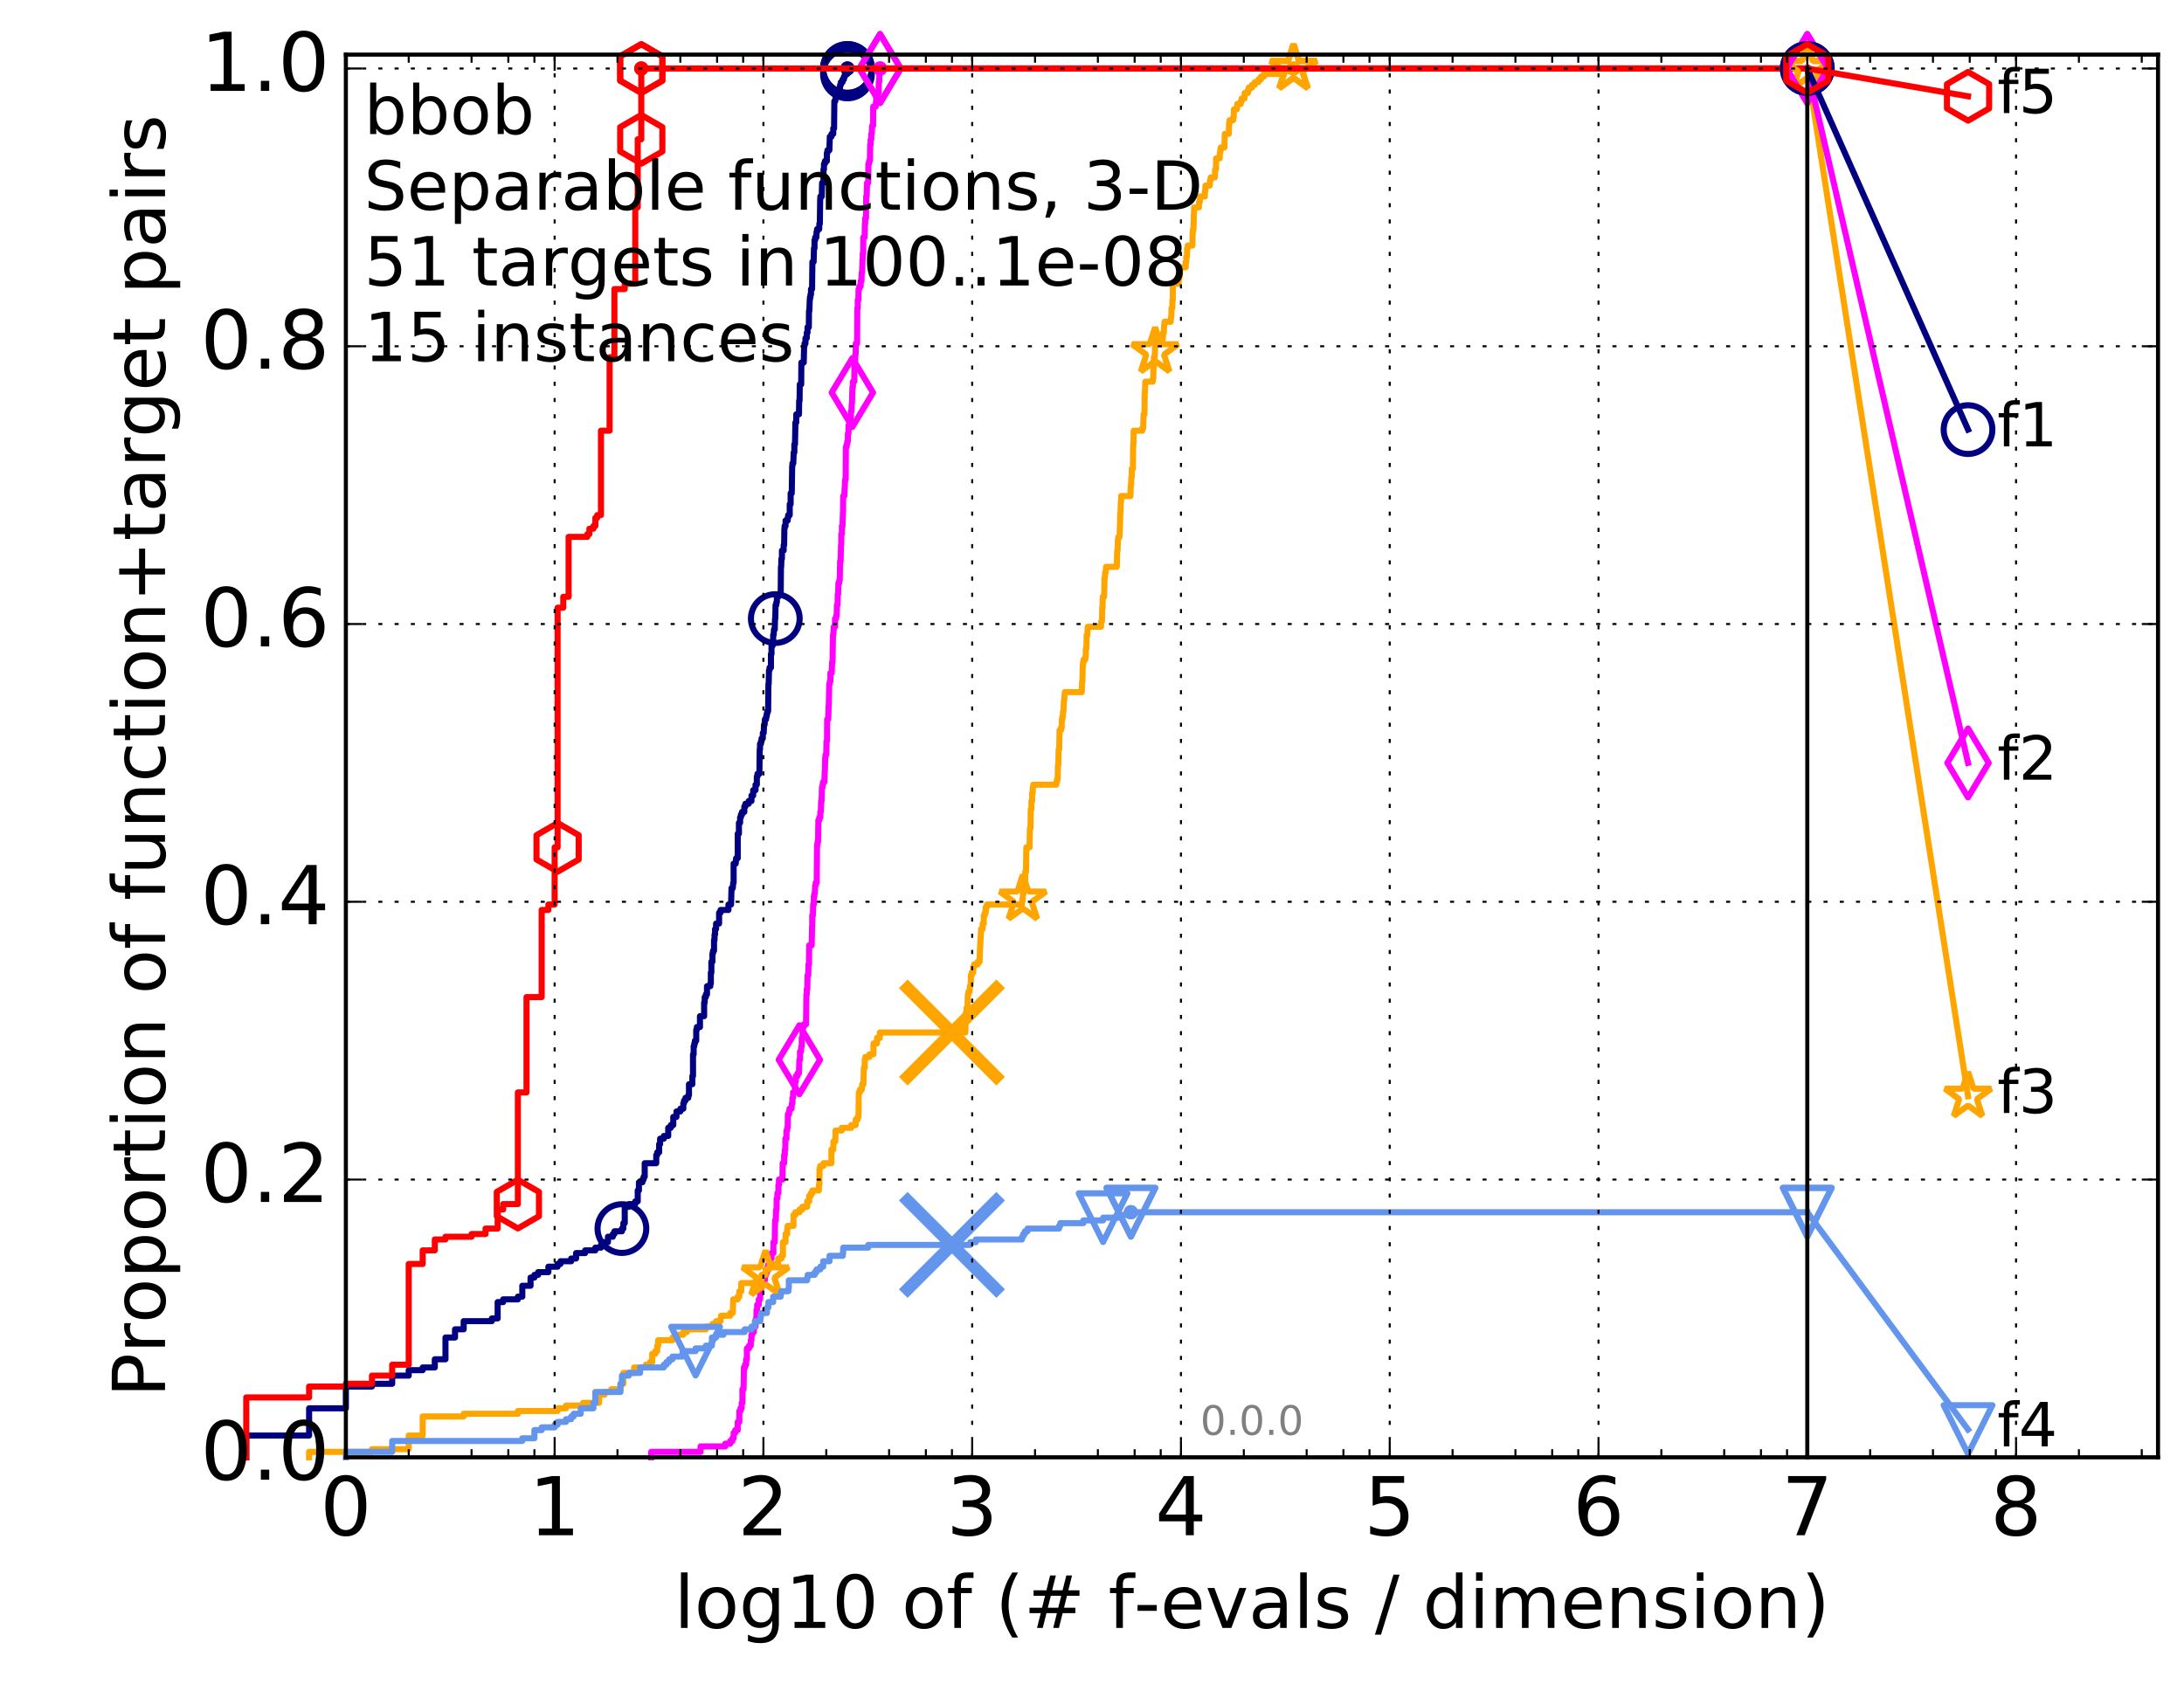 <?xml version="1.0" encoding="utf-8" standalone="no"?>
<!DOCTYPE svg PUBLIC "-//W3C//DTD SVG 1.1//EN"
  "http://www.w3.org/Graphics/SVG/1.1/DTD/svg11.dtd">
<!-- Created with matplotlib (http://matplotlib.org/) -->
<svg height="415pt" version="1.1" viewBox="0 0 538 415" width="538pt" xmlns="http://www.w3.org/2000/svg" xmlns:xlink="http://www.w3.org/1999/xlink">
 <defs>
  <style type="text/css">
*{stroke-linecap:butt;stroke-linejoin:round;stroke-miterlimit:100000;}
  </style>
 </defs>
 <g id="figure_1">
  <g id="patch_1">
   <path d="M 0 415.456 
L 538.8 415.456 
L 538.8 0 
L 0 0 
z
" style="fill:#ffffff;"/>
  </g>
  <g id="axes_1">
   <g id="patch_2">
    <path d="M 85.2 359.056 
L 531.6 359.056 
L 531.6 13.456 
L 85.2 13.456 
z
" style="fill:#ffffff;"/>
   </g>
   <g id="line2d_1">
    <defs>
     <path d="M 0 1.5 
C 0.398 1.5 0.779 1.342 1.061 1.061 
C 1.342 0.779 1.5 0.398 1.5 0 
C 1.5 -0.398 1.342 -0.779 1.061 -1.061 
C 0.779 -1.342 0.398 -1.5 0 -1.5 
C -0.398 -1.5 -0.779 -1.342 -1.061 -1.061 
C -1.342 -0.779 -1.5 -0.398 -1.5 0 
C -1.5 0.398 -1.342 0.779 -1.061 1.061 
C -0.779 1.342 -0.398 1.5 0 1.5 
z
" id="mf528373c98" style="stroke:#000080;stroke-width:0.5;"/>
    </defs>
    <g>
     <use style="fill:#000080;stroke:#000080;stroke-width:0.5;" x="208.76" xlink:href="#mf528373c98" y="16.878"/>
     <use style="fill:#000080;stroke:#000080;stroke-width:0.5;" x="208.76" xlink:href="#mf528373c98" y="16.878"/>
    </g>
   </g>
   <g id="line2d_2">
    <path d="M 60.662 359.056 
L 60.662 353.689 
L 76.144 353.689 
L 76.144 346.979 
L 85.2 346.979 
L 85.2 341.612 
L 91.625 341.612 
L 91.625 340.941 
L 96.609 340.941 
L 96.609 338.928 
L 100.682 338.928 
L 100.682 337.586 
L 104.125 337.586 
L 104.125 336.915 
L 107.107 336.915 
L 107.107 334.903 
L 109.738 334.903 
L 109.738 329.535 
L 112.091 329.535 
L 112.091 327.522 
L 114.22 327.522 
L 114.22 325.509 
L 121.147 325.509 
L 121.147 324.839 
L 122.589 324.839 
L 122.589 320.813 
L 123.943 320.813 
L 123.943 320.142 
L 127.572 320.142 
L 127.572 319.471 
L 128.662 319.471 
L 128.662 316.787 
L 130.694 316.787 
L 130.694 314.774 
L 131.645 314.774 
L 131.645 314.104 
L 132.556 314.104 
L 132.556 313.433 
L 135.088 313.433 
L 135.088 312.091 
L 137.361 312.091 
L 137.361 311.42 
L 138.07 311.42 
L 138.07 310.749 
L 140.701 310.749 
L 140.701 310.078 
L 141.908 310.078 
L 141.908 308.736 
L 144.144 308.736 
L 144.144 308.065 
L 146.656 308.065 
L 146.656 307.394 
L 148.038 307.394 
L 148.038 306.723 
L 148.48 306.723 
L 148.48 306.052 
L 149.757 306.052 
L 149.757 304.71 
L 150.964 304.71 
L 150.964 304.039 
L 151.353 304.039 
L 151.353 303.369 
L 153.2 303.369 
L 153.2 302.698 
L 153.552 302.698 
L 153.552 301.356 
L 153.898 301.356 
L 153.898 297.33 
L 154.906 297.33 
L 154.906 296.659 
L 156.49 296.659 
L 156.49 295.988 
L 157.094 295.988 
L 157.094 293.304 
L 157.39 293.304 
L 157.39 291.292 
L 158.255 291.292 
L 158.255 290.621 
L 158.536 290.621 
L 158.536 289.95 
L 158.813 289.95 
L 158.813 286.595 
L 161.657 286.595 
L 161.657 284.582 
L 161.899 284.582 
L 161.899 283.911 
L 162.374 283.911 
L 162.374 281.899 
L 162.608 281.899 
L 162.608 280.557 
L 163.519 280.557 
L 163.519 279.886 
L 164.609 279.886 
L 164.609 277.873 
L 165.238 277.873 
L 165.238 277.202 
L 165.85 277.202 
L 165.85 275.189 
L 166.641 275.189 
L 166.641 273.847 
L 167.592 273.847 
L 167.592 273.176 
L 168.324 273.176 
L 168.324 271.834 
L 168.503 271.834 
L 168.503 271.164 
L 168.858 271.164 
L 168.858 270.493 
L 169.551 270.493 
L 169.551 269.822 
L 169.72 269.822 
L 169.72 267.138 
L 170.551 267.138 
L 170.551 265.125 
L 170.713 265.125 
L 170.713 259.758 
L 170.875 259.758 
L 170.875 257.745 
L 171.035 257.745 
L 171.035 257.074 
L 171.194 257.074 
L 171.194 256.403 
L 171.508 256.403 
L 171.508 253.719 
L 171.664 253.719 
L 171.664 253.048 
L 172.426 253.048 
L 172.426 250.364 
L 173.452 250.364 
L 173.452 247.01 
L 173.594 247.01 
L 173.594 245.668 
L 173.877 245.668 
L 173.877 244.997 
L 174.156 244.997 
L 174.156 242.984 
L 174.973 242.984 
L 174.973 242.313 
L 175.107 242.313 
L 175.107 239.629 
L 175.239 239.629 
L 175.239 236.946 
L 175.502 236.946 
L 175.502 234.933 
L 175.632 234.933 
L 175.632 234.262 
L 175.891 234.262 
L 175.891 231.578 
L 176.019 231.578 
L 176.019 230.236 
L 176.146 230.236 
L 176.146 228.894 
L 176.398 228.894 
L 176.398 227.553 
L 177.139 227.553 
L 177.139 224.869 
L 177.5 224.869 
L 177.5 224.198 
L 179.443 224.198 
L 179.443 222.856 
L 180.091 222.856 
L 180.197 218.83 
L 180.512 218.83 
L 180.616 217.488 
L 180.72 217.488 
L 180.72 212.792 
L 181.231 212.792 
L 181.332 211.45 
L 181.731 211.45 
L 181.731 205.412 
L 182.025 205.412 
L 182.025 202.728 
L 182.316 202.728 
L 182.316 201.386 
L 182.508 201.386 
L 182.508 200.715 
L 182.792 200.715 
L 182.792 200.044 
L 183.351 200.044 
L 183.351 198.702 
L 183.625 198.702 
L 183.625 198.031 
L 184.427 198.031 
L 184.427 197.36 
L 185.117 197.36 
L 185.117 196.018 
L 185.538 196.018 
L 185.538 194.677 
L 186.114 194.677 
L 186.114 193.335 
L 186.436 193.335 
L 186.436 191.322 
L 186.596 191.322 
L 186.596 190.651 
L 187.068 190.651 
L 187.145 184.613 
L 187.223 184.613 
L 187.223 183.271 
L 187.453 183.271 
L 187.453 182.6 
L 187.606 182.6 
L 187.606 181.929 
L 187.908 181.929 
L 187.908 180.587 
L 188.131 180.587 
L 188.206 178.574 
L 188.353 178.574 
L 188.426 177.232 
L 188.717 177.232 
L 188.717 176.561 
L 188.861 176.561 
L 188.861 175.89 
L 189.005 175.89 
L 189.005 175.219 
L 189.218 175.219 
L 189.288 168.51 
L 189.359 168.51 
L 189.429 165.155 
L 189.568 165.155 
L 189.568 164.484 
L 189.914 164.484 
L 189.914 161.13 
L 190.05 161.13 
L 190.05 159.117 
L 190.321 159.117 
L 190.321 158.446 
L 190.455 158.446 
L 190.455 156.433 
L 190.588 156.433 
L 190.655 155.091 
L 190.853 155.091 
L 190.918 152.408 
L 190.984 152.408 
L 191.049 149.053 
L 191.243 149.053 
L 191.243 148.382 
L 191.372 148.382 
L 191.372 147.04 
L 191.754 147.04 
L 191.754 146.369 
L 192.315 146.369 
L 192.376 139.66 
L 192.437 139.66 
L 192.499 137.647 
L 192.62 137.647 
L 192.62 135.634 
L 193.041 135.634 
L 193.041 134.292 
L 193.16 134.292 
L 193.219 130.267 
L 193.278 130.267 
L 193.278 129.596 
L 193.513 129.596 
L 193.513 128.254 
L 194.031 128.254 
L 194.031 127.583 
L 194.145 127.583 
L 194.145 126.912 
L 194.538 126.912 
L 194.538 124.228 
L 194.76 124.228 
L 194.76 121.544 
L 195.034 121.544 
L 195.143 114.835 
L 195.197 114.835 
L 195.197 114.164 
L 195.412 114.164 
L 195.519 111.48 
L 195.678 111.48 
L 195.678 109.468 
L 195.837 109.468 
L 195.941 104.1 
L 196.15 104.1 
L 196.15 102.087 
L 196.813 102.087 
L 196.864 98.733 
L 196.964 98.733 
L 197.014 94.707 
L 197.36 94.707 
L 197.409 89.339 
L 197.989 89.339 
L 198.085 85.314 
L 198.179 85.314 
L 198.179 84.643 
L 198.415 84.643 
L 198.415 83.301 
L 198.74 83.301 
L 198.74 81.959 
L 198.924 81.959 
L 198.924 80.617 
L 199.242 80.617 
L 199.287 76.592 
L 199.377 76.592 
L 199.467 73.908 
L 199.511 73.908 
L 199.511 73.237 
L 199.644 73.237 
L 199.644 72.566 
L 199.777 72.566 
L 199.777 71.224 
L 200.04 71.224 
L 200.127 64.515 
L 200.428 64.515 
L 200.514 61.16 
L 200.641 61.16 
L 200.641 59.147 
L 200.81 59.147 
L 200.81 58.476 
L 201.103 58.476 
L 201.144 57.134 
L 201.268 57.134 
L 201.268 56.463 
L 201.797 56.463 
L 201.838 55.122 
L 201.958 55.122 
L 202.038 49.083 
L 202.077 49.083 
L 202.077 48.412 
L 202.432 48.412 
L 202.51 45.058 
L 202.858 45.058 
L 202.858 41.703 
L 202.973 41.703 
L 202.973 40.361 
L 203.201 40.361 
L 203.201 39.69 
L 203.687 39.69 
L 203.687 37.677 
L 203.835 37.677 
L 203.835 37.006 
L 204.307 37.006 
L 204.415 33.652 
L 204.84 33.652 
L 204.84 32.981 
L 205.258 32.981 
L 205.258 31.639 
L 205.463 31.639 
L 205.532 24.929 
L 205.769 24.929 
L 205.87 23.588 
L 206.563 23.588 
L 206.595 22.246 
L 206.886 22.246 
L 206.95 20.904 
L 207.141 20.904 
L 207.141 20.233 
L 207.549 20.233 
L 207.549 19.562 
L 207.888 19.562 
L 207.888 18.891 
L 208.132 18.891 
L 208.132 18.22 
L 208.76 18.22 
L 208.76 16.878 
L 445.2 16.878 
L 445.2 16.878 
" style="fill:none;stroke:#000080;stroke-linecap:square;stroke-width:1.5;"/>
   </g>
   <g id="line2d_3">
    <defs>
     <path d="M 0 6 
C 1.591 6 3.117 5.368 4.243 4.243 
C 5.368 3.117 6 1.591 6 0 
C 6 -1.591 5.368 -3.117 4.243 -4.243 
C 3.117 -5.368 1.591 -6 0 -6 
C -1.591 -6 -3.117 -5.368 -4.243 -4.243 
C -5.368 -3.117 -6 -1.591 -6 0 
C -6 1.591 -5.368 3.117 -4.243 4.243 
C -3.117 5.368 -1.591 6 0 6 
z
" id="m5854fc751b" style="stroke:#000080;stroke-width:1.5;"/>
    </defs>
    <g>
     <use style="fill:none;stroke:#000080;stroke-width:1.5;" x="153.2" xlink:href="#m5854fc751b" y="302.698"/>
     <use style="fill:none;stroke:#000080;stroke-width:1.5;" x="190.984" xlink:href="#m5854fc751b" y="152.408"/>
     <use style="fill:none;stroke:#000080;stroke-width:1.5;" x="208.76" xlink:href="#m5854fc751b" y="18.22"/>
     <use style="fill:none;stroke:#000080;stroke-width:1.5;" x="208.76" xlink:href="#m5854fc751b" y="16.878"/>
     <use style="fill:none;stroke:#000080;stroke-width:1.5;" x="208.76" xlink:href="#m5854fc751b" y="16.878"/>
     <use style="fill:none;stroke:#000080;stroke-width:1.5;" x="445.2" xlink:href="#m5854fc751b" y="16.878"/>
    </g>
   </g>
   <g id="line2d_4"/>
   <g id="line2d_5">
    <defs>
     <path d="M 0 1.5 
C 0.398 1.5 0.779 1.342 1.061 1.061 
C 1.342 0.779 1.5 0.398 1.5 0 
C 1.5 -0.398 1.342 -0.779 1.061 -1.061 
C 0.779 -1.342 0.398 -1.5 0 -1.5 
C -0.398 -1.5 -0.779 -1.342 -1.061 -1.061 
C -1.342 -0.779 -1.5 -0.398 -1.5 0 
C -1.5 0.398 -1.342 0.779 -1.061 1.061 
C -0.779 1.342 -0.398 1.5 0 1.5 
z
" id="m86da757d1e" style="stroke:#ff00ff;stroke-width:0.5;"/>
    </defs>
    <g>
     <use style="fill:#ff00ff;stroke:#ff00ff;stroke-width:0.5;" x="216.791" xlink:href="#m86da757d1e" y="16.878"/>
     <use style="fill:#ff00ff;stroke:#ff00ff;stroke-width:0.5;" x="216.791" xlink:href="#m86da757d1e" y="16.878"/>
    </g>
   </g>
   <g id="line2d_6">
    <path d="M 160.409 359.056 
L 160.409 357.714 
L 172.576 357.714 
L 172.576 356.373 
L 178.663 356.373 
L 178.663 355.702 
L 179.877 355.702 
L 179.877 355.031 
L 180.408 355.031 
L 180.408 354.36 
L 180.72 354.36 
L 180.72 353.018 
L 181.13 353.018 
L 181.13 352.347 
L 181.731 352.347 
L 181.731 350.334 
L 182.123 350.334 
L 182.123 347.65 
L 182.412 347.65 
L 182.412 346.979 
L 182.698 346.979 
L 182.698 345.638 
L 182.886 345.638 
L 182.886 342.283 
L 183.166 342.283 
L 183.259 336.915 
L 183.534 336.915 
L 183.534 336.244 
L 183.806 336.244 
L 183.806 334.903 
L 183.985 334.903 
L 183.985 332.219 
L 184.515 332.219 
L 184.515 331.548 
L 184.947 331.548 
L 184.947 330.206 
L 185.117 330.206 
L 185.117 328.864 
L 185.286 328.864 
L 185.286 328.193 
L 185.704 328.193 
L 185.704 326.851 
L 186.114 326.851 
L 186.195 324.839 
L 186.356 324.839 
L 186.356 322.826 
L 186.516 322.826 
L 186.516 321.484 
L 186.911 321.484 
L 186.911 320.142 
L 187.223 320.142 
L 187.3 318.129 
L 187.453 318.129 
L 187.453 316.787 
L 187.983 316.787 
L 187.983 316.116 
L 188.131 316.116 
L 188.131 315.445 
L 188.426 315.445 
L 188.426 314.104 
L 188.717 314.104 
L 188.717 313.433 
L 188.933 313.433 
L 188.933 312.762 
L 189.076 312.762 
L 189.076 312.091 
L 189.288 312.091 
L 189.288 311.42 
L 189.638 311.42 
L 189.638 310.078 
L 190.05 310.078 
L 190.05 308.736 
L 190.522 308.736 
L 190.522 306.052 
L 190.853 306.052 
L 190.918 300.685 
L 191.114 300.685 
L 191.179 298.001 
L 191.308 298.001 
L 191.308 295.317 
L 191.5 295.317 
L 191.5 293.975 
L 191.754 293.975 
L 191.754 291.963 
L 191.88 291.963 
L 191.88 290.621 
L 192.741 290.621 
L 192.802 286.595 
L 193.16 286.595 
L 193.16 284.582 
L 193.337 284.582 
L 193.337 283.24 
L 193.454 283.24 
L 193.454 280.557 
L 193.745 280.557 
L 193.745 278.544 
L 193.917 278.544 
L 193.917 277.873 
L 194.031 277.873 
L 194.088 274.518 
L 194.371 274.518 
L 194.371 273.847 
L 194.483 273.847 
L 194.483 273.176 
L 194.98 273.176 
L 195.088 271.834 
L 195.197 271.834 
L 195.197 270.493 
L 195.359 270.493 
L 195.359 269.151 
L 195.837 269.151 
L 195.889 266.467 
L 196.046 266.467 
L 196.046 265.125 
L 196.459 265.125 
L 196.459 264.454 
L 196.813 264.454 
L 196.914 261.099 
L 197.064 261.099 
L 197.064 259.087 
L 197.311 259.087 
L 197.409 257.745 
L 197.507 257.745 
L 197.507 255.732 
L 197.701 255.732 
L 197.701 253.048 
L 197.989 253.048 
L 197.989 252.377 
L 198.555 252.377 
L 198.648 244.997 
L 198.74 244.997 
L 198.74 243.655 
L 198.878 243.655 
L 198.924 240.3 
L 199.106 240.3 
L 199.152 237.617 
L 199.287 237.617 
L 199.332 232.92 
L 199.953 232.92 
L 200.04 228.223 
L 200.083 228.223 
L 200.083 225.54 
L 200.256 225.54 
L 200.3 222.856 
L 200.471 222.856 
L 200.471 220.843 
L 200.599 220.843 
L 200.599 220.172 
L 200.726 220.172 
L 200.81 218.159 
L 200.936 218.159 
L 200.936 217.488 
L 201.185 217.488 
L 201.268 208.095 
L 201.391 208.095 
L 201.391 207.424 
L 201.514 207.424 
L 201.595 202.057 
L 201.838 202.057 
L 201.838 201.386 
L 202.077 201.386 
L 202.077 200.044 
L 202.196 200.044 
L 202.275 197.36 
L 202.393 197.36 
L 202.471 194.006 
L 202.627 194.006 
L 202.627 193.335 
L 202.743 193.335 
L 202.743 192.664 
L 203.087 192.664 
L 203.163 189.98 
L 203.201 189.98 
L 203.277 186.625 
L 203.352 186.625 
L 203.352 185.954 
L 203.539 185.954 
L 203.613 182.6 
L 203.724 182.6 
L 203.761 177.232 
L 204.017 177.232 
L 204.126 173.878 
L 204.163 173.878 
L 204.271 168.51 
L 204.415 168.51 
L 204.415 167.839 
L 204.557 167.839 
L 204.557 165.826 
L 204.875 165.826 
L 204.98 163.143 
L 205.085 163.143 
L 205.189 156.433 
L 205.258 156.433 
L 205.361 155.091 
L 205.395 155.091 
L 205.395 154.42 
L 205.701 154.42 
L 205.701 152.408 
L 205.97 152.408 
L 205.97 151.737 
L 206.103 151.737 
L 206.169 149.053 
L 206.334 149.053 
L 206.367 146.369 
L 206.465 146.369 
L 206.53 143.685 
L 206.725 143.685 
L 206.725 143.014 
L 206.854 143.014 
L 206.95 138.318 
L 207.077 138.318 
L 207.172 134.292 
L 207.235 134.292 
L 207.235 131.608 
L 207.393 131.608 
L 207.393 129.596 
L 207.549 129.596 
L 207.642 126.241 
L 207.673 126.241 
L 207.704 122.215 
L 207.98 122.215 
L 208.071 120.203 
L 208.102 120.203 
L 208.162 118.19 
L 208.313 118.19 
L 208.373 110.138 
L 208.552 110.138 
L 208.552 109.468 
L 208.701 109.468 
L 208.701 108.797 
L 208.848 108.797 
L 208.877 106.784 
L 209.023 106.784 
L 209.023 104.771 
L 209.484 104.771 
L 209.513 102.758 
L 209.598 102.758 
L 209.598 101.416 
L 209.74 101.416 
L 209.824 99.403 
L 209.88 99.403 
L 209.964 96.049 
L 209.992 96.049 
L 209.992 95.378 
L 210.103 95.378 
L 210.103 94.036 
L 210.434 94.036 
L 210.516 89.339 
L 210.624 89.339 
L 210.705 87.327 
L 210.786 87.327 
L 210.813 84.643 
L 211.133 84.643 
L 211.186 75.921 
L 211.292 75.921 
L 211.292 73.908 
L 211.449 73.908 
L 211.501 71.224 
L 211.683 71.224 
L 211.683 70.553 
L 212.017 70.553 
L 212.017 69.211 
L 212.219 69.211 
L 212.27 67.198 
L 212.37 67.198 
L 212.47 63.844 
L 212.52 63.844 
L 212.52 62.502 
L 212.644 62.502 
L 212.669 58.476 
L 212.988 58.476 
L 213.061 55.122 
L 213.134 55.122 
L 213.134 53.78 
L 213.327 53.78 
L 213.375 48.412 
L 213.495 48.412 
L 213.59 45.058 
L 213.873 45.058 
L 213.92 40.361 
L 214.083 40.361 
L 214.083 39.69 
L 214.291 39.69 
L 214.36 35.664 
L 214.474 35.664 
L 214.474 34.323 
L 214.633 34.323 
L 214.633 32.981 
L 214.746 32.981 
L 214.836 30.968 
L 215.082 30.968 
L 215.104 26.271 
L 215.716 26.271 
L 215.803 24.929 
L 215.846 24.929 
L 215.846 24.258 
L 216.292 24.258 
L 216.292 22.917 
L 216.438 22.917 
L 216.48 20.233 
L 216.584 20.233 
L 216.667 17.549 
L 216.791 17.549 
L 216.791 16.878 
L 445.2 16.878 
L 445.2 16.878 
" style="fill:none;stroke:#ff00ff;stroke-linecap:square;stroke-width:1.5;"/>
   </g>
   <g id="line2d_7">
    <defs>
     <path d="M -0 8.485 
L 5.091 0 
L 0 -8.485 
L -5.091 -0 
z
" id="mdc26158303" style="stroke:#ff00ff;stroke-linejoin:miter;stroke-width:1.5;"/>
    </defs>
    <g>
     <use style="fill:none;stroke:#ff00ff;stroke-linejoin:miter;stroke-width:1.5;" x="196.914" xlink:href="#mdc26158303" y="261.099"/>
     <use style="fill:none;stroke:#ff00ff;stroke-linejoin:miter;stroke-width:1.5;" x="209.964" xlink:href="#mdc26158303" y="96.72"/>
     <use style="fill:none;stroke:#ff00ff;stroke-linejoin:miter;stroke-width:1.5;" x="216.791" xlink:href="#mdc26158303" y="16.878"/>
     <use style="fill:none;stroke:#ff00ff;stroke-linejoin:miter;stroke-width:1.5;" x="216.791" xlink:href="#mdc26158303" y="16.878"/>
     <use style="fill:none;stroke:#ff00ff;stroke-linejoin:miter;stroke-width:1.5;" x="445.2" xlink:href="#mdc26158303" y="16.878"/>
    </g>
   </g>
   <g id="line2d_8"/>
   <g id="line2d_9">
    <defs>
     <path d="M 0 1.5 
C 0.398 1.5 0.779 1.342 1.061 1.061 
C 1.342 0.779 1.5 0.398 1.5 0 
C 1.5 -0.398 1.342 -0.779 1.061 -1.061 
C 0.779 -1.342 0.398 -1.5 0 -1.5 
C -0.398 -1.5 -0.779 -1.342 -1.061 -1.061 
C -1.342 -0.779 -1.5 -0.398 -1.5 0 
C -1.5 0.398 -1.342 0.779 -1.061 1.061 
C -0.779 1.342 -0.398 1.5 0 1.5 
z
" id="m341492c639" style="stroke:#ffa500;stroke-width:0.5;"/>
    </defs>
    <g>
     <use style="fill:#ffa500;stroke:#ffa500;stroke-width:0.5;" x="318.646" xlink:href="#m341492c639" y="16.878"/>
     <use style="fill:#ffa500;stroke:#ffa500;stroke-width:0.5;" x="318.646" xlink:href="#m341492c639" y="16.878"/>
    </g>
   </g>
   <g id="line2d_10">
    <path d="M 76.144 359.056 
L 76.144 357.714 
L 91.625 357.714 
L 91.625 357.044 
L 100.682 357.044 
L 100.682 353.689 
L 104.125 353.689 
L 104.125 348.992 
L 114.22 348.992 
L 114.22 348.321 
L 127.572 348.321 
L 127.572 347.65 
L 137.361 347.65 
L 137.361 346.979 
L 139.424 346.979 
L 139.424 346.309 
L 143.606 346.309 
L 143.606 345.638 
L 147.587 345.638 
L 147.587 343.625 
L 148.914 343.625 
L 148.914 342.954 
L 150.569 342.954 
L 150.569 342.283 
L 152.842 342.283 
L 152.842 340.941 
L 153.552 340.941 
L 153.552 338.257 
L 156.182 338.257 
L 156.182 336.915 
L 159.087 336.915 
L 159.087 336.244 
L 160.151 336.244 
L 160.151 335.574 
L 160.664 335.574 
L 160.664 333.561 
L 161.413 333.561 
L 161.413 332.89 
L 161.899 332.89 
L 161.899 331.548 
L 162.137 331.548 
L 162.137 330.206 
L 165.648 330.206 
L 165.648 329.535 
L 166.641 329.535 
L 166.641 328.864 
L 168.324 328.864 
L 168.324 328.193 
L 169.207 328.193 
L 169.207 327.522 
L 173.877 327.522 
L 173.877 326.851 
L 175.502 326.851 
L 175.502 326.18 
L 176.398 326.18 
L 176.398 325.509 
L 177.5 325.509 
L 177.5 324.839 
L 177.619 324.839 
L 177.619 324.168 
L 179.877 324.168 
L 179.877 323.497 
L 180.512 323.497 
L 180.616 320.142 
L 181.731 320.142 
L 181.731 319.471 
L 182.123 319.471 
L 182.123 318.129 
L 182.603 318.129 
L 182.603 316.116 
L 187.223 316.116 
L 187.223 315.445 
L 187.606 315.445 
L 187.606 314.104 
L 188.572 314.104 
L 188.572 312.762 
L 189.499 312.762 
L 189.499 312.091 
L 189.845 312.091 
L 189.845 311.42 
L 191.691 311.42 
L 191.691 310.078 
L 192.499 310.078 
L 192.499 309.407 
L 192.862 309.407 
L 192.862 306.052 
L 193.513 306.052 
L 193.513 304.039 
L 193.917 304.039 
L 193.917 302.698 
L 194.031 302.698 
L 194.031 302.027 
L 195.466 302.027 
L 195.466 299.343 
L 195.941 299.343 
L 195.941 298.672 
L 196.964 298.672 
L 196.964 298.001 
L 197.653 298.001 
L 197.653 297.33 
L 198.832 297.33 
L 198.832 295.988 
L 199.332 295.988 
L 199.332 294.646 
L 199.733 294.646 
L 199.733 293.975 
L 200.127 293.975 
L 200.127 293.304 
L 201.717 293.304 
L 201.717 291.963 
L 201.838 291.963 
L 201.878 287.937 
L 202.038 287.937 
L 202.038 287.266 
L 202.858 287.266 
L 202.858 286.595 
L 204.805 286.595 
L 204.805 283.24 
L 205.258 283.24 
L 205.326 281.228 
L 205.769 281.228 
L 205.836 278.544 
L 207.361 278.544 
L 207.361 277.873 
L 209.683 277.873 
L 209.683 277.202 
L 210.786 277.202 
L 210.786 275.86 
L 211.239 275.86 
L 211.239 275.189 
L 211.475 275.189 
L 211.553 269.151 
L 211.812 269.151 
L 211.812 268.48 
L 212.295 268.48 
L 212.395 267.138 
L 212.694 267.138 
L 212.792 263.112 
L 213.013 263.112 
L 213.013 261.099 
L 213.158 261.099 
L 213.158 260.429 
L 214.175 260.429 
L 214.175 259.758 
L 215.148 259.758 
L 215.17 257.074 
L 216.038 257.074 
L 216.038 255.732 
L 216.729 255.732 
L 216.729 254.39 
L 237.809 254.39 
L 237.865 249.694 
L 238.088 249.694 
L 238.088 248.352 
L 238.317 248.352 
L 238.426 244.997 
L 238.566 244.997 
L 238.566 244.326 
L 238.844 244.326 
L 238.943 242.984 
L 239.05 242.984 
L 239.156 241.642 
L 239.163 241.642 
L 239.163 240.3 
L 239.374 240.3 
L 239.374 239.629 
L 239.745 239.629 
L 239.745 238.288 
L 239.95 238.288 
L 239.95 237.617 
L 240.857 237.617 
L 240.857 236.946 
L 241.315 236.946 
L 241.404 233.591 
L 241.431 233.591 
L 241.533 231.578 
L 241.56 231.578 
L 241.669 228.894 
L 242.057 228.894 
L 242.057 227.553 
L 242.34 227.553 
L 242.347 225.54 
L 242.607 225.54 
L 242.607 224.869 
L 242.82 224.869 
L 242.82 223.527 
L 243.138 223.527 
L 243.138 222.856 
L 251.728 222.856 
L 251.728 222.185 
L 251.848 222.185 
L 251.848 221.514 
L 251.972 221.514 
L 251.972 220.172 
L 252.137 220.172 
L 252.222 216.818 
L 252.552 216.818 
L 252.552 214.805 
L 252.746 214.805 
L 252.82 208.766 
L 253.613 208.766 
L 253.7 204.07 
L 253.853 204.07 
L 253.912 199.373 
L 254.079 199.373 
L 254.079 197.36 
L 254.249 197.36 
L 254.249 195.348 
L 254.402 195.348 
L 254.402 194.006 
L 254.527 194.006 
L 254.527 193.335 
L 260.197 193.335 
L 260.197 192.664 
L 260.385 192.664 
L 260.385 191.993 
L 260.556 191.993 
L 260.594 188.638 
L 260.692 188.638 
L 260.784 184.613 
L 260.927 184.613 
L 261.007 179.916 
L 261.365 179.916 
L 261.365 179.245 
L 261.548 179.245 
L 261.557 177.232 
L 261.692 177.232 
L 261.692 176.561 
L 261.851 176.561 
L 261.851 175.219 
L 261.971 175.219 
L 262.08 172.536 
L 262.169 172.536 
L 262.239 171.194 
L 262.304 171.194 
L 262.304 170.523 
L 266.481 170.523 
L 266.568 167.839 
L 266.641 167.839 
L 266.725 163.813 
L 266.786 163.813 
L 266.786 163.143 
L 266.939 163.143 
L 266.939 162.472 
L 267.353 162.472 
L 267.353 161.801 
L 267.475 161.801 
L 267.483 159.788 
L 267.606 159.788 
L 267.699 156.433 
L 267.852 156.433 
L 267.957 154.42 
L 271.206 154.42 
L 271.266 153.078 
L 271.455 153.078 
L 271.512 149.724 
L 271.595 149.724 
L 271.65 147.04 
L 271.988 147.04 
L 272.078 142.343 
L 272.178 142.343 
L 272.254 141.002 
L 272.379 141.002 
L 272.464 139.66 
L 275.107 139.66 
L 275.204 135.634 
L 275.312 135.634 
L 275.369 132.95 
L 275.485 132.95 
L 275.485 132.279 
L 275.773 132.279 
L 275.881 129.596 
L 275.887 129.596 
L 275.971 126.241 
L 276.035 126.241 
L 276.093 123.557 
L 276.178 123.557 
L 276.178 122.215 
L 278.467 122.215 
L 278.55 119.532 
L 278.638 119.532 
L 278.692 117.519 
L 278.793 117.519 
L 278.793 115.506 
L 279.074 115.506 
L 279.14 109.468 
L 279.213 109.468 
L 279.268 106.113 
L 281.388 106.113 
L 281.388 105.442 
L 281.617 105.442 
L 281.705 102.087 
L 281.921 102.087 
L 281.988 96.72 
L 282.043 96.72 
L 282.136 94.036 
L 283.97 94.036 
L 283.97 93.365 
L 284.094 93.365 
L 284.146 90.681 
L 284.224 90.681 
L 284.244 87.998 
L 284.445 87.998 
L 284.554 85.314 
L 284.598 85.314 
L 284.67 83.972 
L 286.312 83.972 
L 286.312 83.301 
L 286.468 83.301 
L 286.514 81.959 
L 286.692 81.959 
L 286.773 79.946 
L 286.851 79.946 
L 286.851 79.275 
L 288.381 79.275 
L 288.49 77.933 
L 288.549 77.933 
L 288.587 75.921 
L 288.772 75.921 
L 288.827 73.908 
L 288.897 73.908 
L 288.93 69.882 
L 290.324 69.882 
L 290.43 68.54 
L 290.511 68.54 
L 290.511 67.869 
L 290.657 67.869 
L 290.739 65.857 
L 292.088 65.857 
L 292.088 64.515 
L 292.238 64.515 
L 292.238 63.173 
L 292.407 63.173 
L 292.431 61.16 
L 292.587 61.16 
L 292.587 60.489 
L 293.741 60.489 
L 293.788 57.134 
L 293.877 57.134 
L 293.877 56.463 
L 294.007 56.463 
L 294.107 52.438 
L 294.154 52.438 
L 294.171 51.096 
L 295.346 51.096 
L 295.377 49.754 
L 295.578 49.754 
L 295.604 48.412 
L 296.794 48.412 
L 296.81 47.07 
L 296.92 47.07 
L 296.95 45.728 
L 298.01 45.728 
L 298.084 44.387 
L 298.233 44.387 
L 298.233 43.716 
L 299.256 43.716 
L 299.344 41.703 
L 299.553 41.703 
L 299.575 39.019 
L 300.453 39.019 
L 300.484 37.677 
L 300.589 37.677 
L 300.589 37.006 
L 300.707 37.006 
L 300.707 36.335 
L 301.604 36.335 
L 301.715 32.981 
L 302.699 32.981 
L 302.781 30.297 
L 302.883 30.297 
L 302.883 29.626 
L 303.763 29.626 
L 303.763 28.955 
L 303.9 28.955 
L 303.963 26.942 
L 304.702 26.942 
L 304.789 25.6 
L 305.657 25.6 
L 305.657 24.929 
L 305.856 24.929 
L 305.856 24.258 
L 306.562 24.258 
L 306.601 22.917 
L 307.408 22.917 
L 307.408 22.246 
L 307.615 22.246 
L 307.615 21.575 
L 308.426 21.575 
L 308.426 20.904 
L 309.111 20.904 
L 309.111 20.233 
L 310 20.233 
L 310 19.562 
L 310.606 19.562 
L 310.606 18.891 
L 311.326 18.891 
L 311.326 18.22 
L 315.379 18.22 
L 315.379 17.549 
L 318.646 17.549 
L 318.646 16.878 
L 445.2 16.878 
L 445.2 16.878 
" style="fill:none;stroke:#ffa500;stroke-linecap:square;stroke-width:1.5;"/>
   </g>
   <g id="line2d_11">
    <defs>
     <path d="M 0 -6 
L -1.347 -1.854 
L -5.706 -1.854 
L -2.18 0.708 
L -3.527 4.854 
L -0 2.292 
L 3.527 4.854 
L 2.18 0.708 
L 5.706 -1.854 
L 1.347 -1.854 
z
" id="mc2da8cfc09" style="stroke:#ffa500;stroke-linejoin:bevel;stroke-width:1.5;"/>
    </defs>
    <g>
     <use style="fill:none;stroke:#ffa500;stroke-linejoin:bevel;stroke-width:1.5;" x="188.572" xlink:href="#mc2da8cfc09" y="314.104"/>
     <use style="fill:none;stroke:#ffa500;stroke-linejoin:bevel;stroke-width:1.5;" x="251.972" xlink:href="#mc2da8cfc09" y="221.514"/>
     <use style="fill:none;stroke:#ffa500;stroke-linejoin:bevel;stroke-width:1.5;" x="284.554" xlink:href="#mc2da8cfc09" y="86.656"/>
     <use style="fill:none;stroke:#ffa500;stroke-linejoin:bevel;stroke-width:1.5;" x="318.646" xlink:href="#mc2da8cfc09" y="16.878"/>
     <use style="fill:none;stroke:#ffa500;stroke-linejoin:bevel;stroke-width:1.5;" x="318.646" xlink:href="#mc2da8cfc09" y="16.878"/>
     <use style="fill:none;stroke:#ffa500;stroke-linejoin:bevel;stroke-width:1.5;" x="445.2" xlink:href="#mc2da8cfc09" y="16.878"/>
    </g>
   </g>
   <g id="line2d_12"/>
   <g id="line2d_13">
    <path clip-path="url(#p458fa44222)" d="M 234.502 254.39 
" style="fill:none;stroke:#ffa500;stroke-linecap:square;"/>
    <defs>
     <path d="M -12 12 
L 12 -12 
M -12 -12 
L 12 12 
" id="mdc71f69c7b" style="stroke:#ffa500;stroke-width:3.0;"/>
    </defs>
    <g clip-path="url(#p458fa44222)">
     <use style="fill:#ffa500;stroke:#ffa500;stroke-width:3.0;" x="234.502" xlink:href="#mdc71f69c7b" y="254.39"/>
    </g>
   </g>
   <g id="line2d_14">
    <defs>
     <path d="M 0 1.5 
C 0.398 1.5 0.779 1.342 1.061 1.061 
C 1.342 0.779 1.5 0.398 1.5 0 
C 1.5 -0.398 1.342 -0.779 1.061 -1.061 
C 0.779 -1.342 0.398 -1.5 0 -1.5 
C -0.398 -1.5 -0.779 -1.342 -1.061 -1.061 
C -1.342 -0.779 -1.5 -0.398 -1.5 0 
C -1.5 0.398 -1.342 0.779 -1.061 1.061 
C -0.779 1.342 -0.398 1.5 0 1.5 
z
" id="m8768d211b2" style="stroke:#6495ed;stroke-width:0.5;"/>
    </defs>
    <g>
     <use style="fill:#6495ed;stroke:#6495ed;stroke-width:0.5;" x="278.583" xlink:href="#m8768d211b2" y="298.672"/>
     <use style="fill:#6495ed;stroke:#6495ed;stroke-width:0.5;" x="278.583" xlink:href="#m8768d211b2" y="298.672"/>
    </g>
   </g>
   <g id="line2d_15">
    <path d="M 85.2 359.056 
L 85.2 357.714 
L 96.609 357.714 
L 96.609 355.031 
L 128.662 355.031 
L 128.662 354.36 
L 131.645 354.36 
L 131.645 352.347 
L 133.432 352.347 
L 133.432 351.676 
L 136.629 351.676 
L 136.629 351.005 
L 137.361 351.005 
L 137.361 350.334 
L 139.424 350.334 
L 139.424 349.663 
L 140.701 349.663 
L 140.701 348.992 
L 141.313 348.992 
L 141.313 348.321 
L 143.054 348.321 
L 143.054 346.979 
L 146.176 346.979 
L 146.176 345.638 
L 146.656 345.638 
L 146.656 342.954 
L 152.842 342.954 
L 152.842 340.941 
L 153.2 340.941 
L 153.2 338.928 
L 154.906 338.928 
L 154.906 338.257 
L 157.682 338.257 
L 157.682 336.915 
L 163.519 336.915 
L 163.519 336.244 
L 164.18 336.244 
L 164.18 335.574 
L 164.821 335.574 
L 164.821 334.903 
L 165.648 334.903 
L 165.648 334.232 
L 168.143 334.232 
L 168.143 332.89 
L 171.351 332.89 
L 171.351 332.219 
L 173.877 332.219 
L 173.877 331.548 
L 175.371 331.548 
L 175.371 329.535 
L 176.398 329.535 
L 176.398 328.864 
L 178.205 328.864 
L 178.205 328.193 
L 183.442 328.193 
L 183.442 327.522 
L 185.117 327.522 
L 185.117 326.851 
L 185.951 326.851 
L 185.951 325.509 
L 187.3 325.509 
L 187.3 324.839 
L 187.377 324.839 
L 187.377 324.168 
L 187.53 324.168 
L 187.53 323.497 
L 188.933 323.497 
L 188.933 322.155 
L 189.288 322.155 
L 189.288 320.813 
L 190.455 320.813 
L 190.455 319.471 
L 192.315 319.471 
L 192.315 318.8 
L 192.437 318.8 
L 192.437 318.129 
L 194.202 318.129 
L 194.202 317.458 
L 194.314 317.458 
L 194.314 315.445 
L 198.832 315.445 
L 198.832 314.774 
L 198.97 314.774 
L 198.97 314.104 
L 200.684 314.104 
L 200.684 313.433 
L 201.144 313.433 
L 201.144 312.762 
L 202.077 312.762 
L 202.077 312.091 
L 202.781 312.091 
L 202.781 310.749 
L 204.343 310.749 
L 204.343 309.407 
L 207.611 309.407 
L 207.611 308.736 
L 207.704 308.736 
L 207.704 307.394 
L 213.873 307.394 
L 213.873 306.723 
L 239.027 306.723 
L 239.027 306.052 
L 240.383 306.052 
L 240.383 305.381 
L 251.75 305.381 
L 251.75 304.71 
L 252.053 304.71 
L 252.053 304.039 
L 252.456 304.039 
L 252.456 303.369 
L 253.117 303.369 
L 253.117 302.698 
L 260.89 302.698 
L 260.89 302.027 
L 261.177 302.027 
L 261.177 301.356 
L 266.867 301.356 
L 266.867 300.685 
L 271.727 300.685 
L 271.727 300.014 
L 275.615 300.014 
L 275.615 299.343 
L 278.583 299.343 
L 278.583 298.672 
L 445.2 298.672 
" style="fill:none;stroke:#6495ed;stroke-linecap:square;stroke-width:1.5;"/>
   </g>
   <g id="line2d_16">
    <defs>
     <path d="M -0 6 
L 6 -6 
L -6 -6 
z
" id="m58765f6a4b" style="stroke:#6495ed;stroke-linejoin:miter;stroke-width:1.5;"/>
    </defs>
    <g>
     <use style="fill:none;stroke:#6495ed;stroke-linejoin:miter;stroke-width:1.5;" x="171.351" xlink:href="#m58765f6a4b" y="332.89"/>
     <use style="fill:none;stroke:#6495ed;stroke-linejoin:miter;stroke-width:1.5;" x="271.727" xlink:href="#m58765f6a4b" y="300.014"/>
     <use style="fill:none;stroke:#6495ed;stroke-linejoin:miter;stroke-width:1.5;" x="278.583" xlink:href="#m58765f6a4b" y="298.672"/>
     <use style="fill:none;stroke:#6495ed;stroke-linejoin:miter;stroke-width:1.5;" x="278.583" xlink:href="#m58765f6a4b" y="298.672"/>
     <use style="fill:none;stroke:#6495ed;stroke-linejoin:miter;stroke-width:1.5;" x="445.2" xlink:href="#m58765f6a4b" y="298.672"/>
    </g>
   </g>
   <g id="line2d_17"/>
   <g id="line2d_18">
    <path clip-path="url(#p458fa44222)" d="M 234.502 306.723 
" style="fill:none;stroke:#6495ed;stroke-linecap:square;"/>
    <defs>
     <path d="M -12 12 
L 12 -12 
M -12 -12 
L 12 12 
" id="m4d1c8c6372" style="stroke:#6495ed;stroke-width:3.0;"/>
    </defs>
    <g clip-path="url(#p458fa44222)">
     <use style="fill:#6495ed;stroke:#6495ed;stroke-width:3.0;" x="234.502" xlink:href="#m4d1c8c6372" y="306.723"/>
    </g>
   </g>
   <g id="line2d_19">
    <defs>
     <path d="M 0 1.5 
C 0.398 1.5 0.779 1.342 1.061 1.061 
C 1.342 0.779 1.5 0.398 1.5 0 
C 1.5 -0.398 1.342 -0.779 1.061 -1.061 
C 0.779 -1.342 0.398 -1.5 0 -1.5 
C -0.398 -1.5 -0.779 -1.342 -1.061 -1.061 
C -1.342 -0.779 -1.5 -0.398 -1.5 0 
C -1.5 0.398 -1.342 0.779 -1.061 1.061 
C -0.779 1.342 -0.398 1.5 0 1.5 
z
" id="mfc0ddd0124" style="stroke:#ff0000;stroke-width:0.5;"/>
    </defs>
    <g>
     <use style="fill:#ff0000;stroke:#ff0000;stroke-width:0.5;" x="157.97" xlink:href="#mfc0ddd0124" y="16.878"/>
     <use style="fill:#ff0000;stroke:#ff0000;stroke-width:0.5;" x="157.97" xlink:href="#mfc0ddd0124" y="16.878"/>
    </g>
   </g>
   <g id="line2d_20">
    <path d="M 60.662 359.056 
L 60.662 344.296 
L 76.144 344.296 
L 76.144 341.612 
L 85.2 341.612 
L 85.2 340.941 
L 91.625 340.941 
L 91.625 338.928 
L 96.609 338.928 
L 96.609 336.244 
L 100.682 336.244 
L 100.682 311.42 
L 104.125 311.42 
L 104.125 308.065 
L 107.107 308.065 
L 107.107 305.381 
L 109.738 305.381 
L 109.738 304.71 
L 116.163 304.71 
L 116.163 304.039 
L 119.606 304.039 
L 119.606 302.698 
L 122.589 302.698 
L 122.589 298.001 
L 123.943 298.001 
L 123.943 296.659 
L 127.572 296.659 
L 127.572 269.151 
L 129.701 269.151 
L 129.701 245.668 
L 133.432 245.668 
L 133.432 224.198 
L 135.088 224.198 
L 135.088 222.856 
L 136.629 222.856 
L 136.629 208.766 
L 137.361 208.766 
L 137.361 149.724 
L 138.757 149.724 
L 138.757 147.04 
L 140.072 147.04 
L 140.072 132.279 
L 144.669 132.279 
L 144.669 131.608 
L 145.183 131.608 
L 145.183 130.267 
L 146.176 130.267 
L 146.176 129.596 
L 146.656 129.596 
L 146.656 127.583 
L 147.126 127.583 
L 147.126 126.912 
L 148.038 126.912 
L 148.038 106.113 
L 150.167 106.113 
L 150.167 87.998 
L 151.353 87.998 
L 151.353 71.224 
L 153.898 71.224 
L 153.898 69.882 
L 156.49 69.882 
L 156.49 51.096 
L 157.094 51.096 
L 157.094 34.323 
L 157.97 34.323 
L 157.97 16.878 
L 445.2 16.878 
" style="fill:none;stroke:#ff0000;stroke-linecap:square;stroke-width:1.5;"/>
   </g>
   <g id="line2d_21">
    <defs>
     <path d="M 0 -6 
L -5.196 -3 
L -5.196 3 
L -0 6 
L 5.196 3 
L 5.196 -3 
z
" id="ma170376991" style="stroke:#ff0000;stroke-linejoin:miter;stroke-width:1.5;"/>
    </defs>
    <g>
     <use style="fill:none;stroke:#ff0000;stroke-linejoin:miter;stroke-width:1.5;" x="127.572" xlink:href="#ma170376991" y="296.659"/>
     <use style="fill:none;stroke:#ff0000;stroke-linejoin:miter;stroke-width:1.5;" x="137.361" xlink:href="#ma170376991" y="208.766"/>
     <use style="fill:none;stroke:#ff0000;stroke-linejoin:miter;stroke-width:1.5;" x="157.97" xlink:href="#ma170376991" y="34.323"/>
     <use style="fill:none;stroke:#ff0000;stroke-linejoin:miter;stroke-width:1.5;" x="157.97" xlink:href="#ma170376991" y="16.878"/>
     <use style="fill:none;stroke:#ff0000;stroke-linejoin:miter;stroke-width:1.5;" x="157.97" xlink:href="#ma170376991" y="16.878"/>
     <use style="fill:none;stroke:#ff0000;stroke-linejoin:miter;stroke-width:1.5;" x="445.2" xlink:href="#ma170376991" y="16.878"/>
    </g>
   </g>
   <g id="line2d_22"/>
   <g id="line2d_23">
    <path d="M 445.2 298.672 
L 484.8 352.213 
" style="fill:none;stroke:#6495ed;stroke-linecap:square;stroke-width:1.5;"/>
    <g>
     <use style="fill:none;stroke:#6495ed;stroke-linejoin:miter;stroke-width:1.5;" x="445.2" xlink:href="#m58765f6a4b" y="298.672"/>
     <use style="fill:none;stroke:#6495ed;stroke-linejoin:miter;stroke-width:1.5;" x="484.8" xlink:href="#m58765f6a4b" y="352.213"/>
    </g>
   </g>
   <g id="line2d_24">
    <path d="M 445.2 16.878 
L 484.8 270.09 
" style="fill:none;stroke:#ffa500;stroke-linecap:square;stroke-width:1.5;"/>
    <g>
     <use style="fill:none;stroke:#ffa500;stroke-linejoin:bevel;stroke-width:1.5;" x="445.2" xlink:href="#mc2da8cfc09" y="16.878"/>
     <use style="fill:none;stroke:#ffa500;stroke-linejoin:bevel;stroke-width:1.5;" x="484.8" xlink:href="#mc2da8cfc09" y="270.09"/>
    </g>
   </g>
   <g id="line2d_25">
    <path d="M 445.2 16.878 
L 484.8 187.967 
" style="fill:none;stroke:#ff00ff;stroke-linecap:square;stroke-width:1.5;"/>
    <g>
     <use style="fill:none;stroke:#ff00ff;stroke-linejoin:miter;stroke-width:1.5;" x="445.2" xlink:href="#mdc26158303" y="16.878"/>
     <use style="fill:none;stroke:#ff00ff;stroke-linejoin:miter;stroke-width:1.5;" x="484.8" xlink:href="#mdc26158303" y="187.967"/>
    </g>
   </g>
   <g id="line2d_26">
    <path d="M 445.2 16.878 
L 484.8 105.844 
" style="fill:none;stroke:#000080;stroke-linecap:square;stroke-width:1.5;"/>
    <g>
     <use style="fill:none;stroke:#000080;stroke-width:1.5;" x="445.2" xlink:href="#m5854fc751b" y="16.878"/>
     <use style="fill:none;stroke:#000080;stroke-width:1.5;" x="484.8" xlink:href="#m5854fc751b" y="105.844"/>
    </g>
   </g>
   <g id="line2d_27">
    <path d="M 445.2 16.878 
L 484.8 23.722 
" style="fill:none;stroke:#ff0000;stroke-linecap:square;stroke-width:1.5;"/>
    <g>
     <use style="fill:none;stroke:#ff0000;stroke-linejoin:miter;stroke-width:1.5;" x="445.2" xlink:href="#ma170376991" y="16.878"/>
     <use style="fill:none;stroke:#ff0000;stroke-linejoin:miter;stroke-width:1.5;" x="484.8" xlink:href="#ma170376991" y="23.722"/>
    </g>
   </g>
   <g id="line2d_28">
    <path d="M 445.2 359.056 
L 445.2 16.878 
" style="fill:none;stroke:#000000;stroke-linecap:square;"/>
   </g>
   <g id="patch_3">
    <path d="M 85.2 13.456 
L 531.6 13.456 
" style="fill:none;stroke:#000000;stroke-linecap:square;stroke-linejoin:miter;"/>
   </g>
   <g id="patch_4">
    <path d="M 531.6 359.056 
L 531.6 13.456 
" style="fill:none;stroke:#000000;stroke-linecap:square;stroke-linejoin:miter;"/>
   </g>
   <g id="patch_5">
    <path d="M 85.2 359.056 
L 531.6 359.056 
" style="fill:none;stroke:#000000;stroke-linecap:square;stroke-linejoin:miter;"/>
   </g>
   <g id="patch_6">
    <path d="M 85.2 359.056 
L 85.2 13.456 
" style="fill:none;stroke:#000000;stroke-linecap:square;stroke-linejoin:miter;"/>
   </g>
   <g id="matplotlib.axis_1">
    <g id="xtick_1">
     <g id="line2d_29">
      <path clip-path="url(#p458fa44222)" d="M 85.2 359.056 
L 85.2 13.456 
" style="fill:none;stroke:#000000;stroke-dasharray:1,3;stroke-dashoffset:0.0;stroke-width:0.5;"/>
     </g>
     <g id="line2d_30">
      <defs>
       <path d="M 0 0 
L 0 -4 
" id="mb59801d8a7" style="stroke:#000000;stroke-width:0.5;"/>
      </defs>
      <g>
       <use style="stroke:#000000;stroke-width:0.5;" x="85.2" xlink:href="#mb59801d8a7" y="359.056"/>
      </g>
     </g>
     <g id="line2d_31">
      <defs>
       <path d="M 0 0 
L 0 4 
" id="m9b5283d48f" style="stroke:#000000;stroke-width:0.5;"/>
      </defs>
      <g>
       <use style="stroke:#000000;stroke-width:0.5;" x="85.2" xlink:href="#m9b5283d48f" y="13.456"/>
      </g>
     </g>
     <g id="text_1">
      <!-- 0 -->
      <defs>
       <path d="M 31.781 66.406 
Q 24.172 66.406 20.328 58.906 
Q 16.5 51.422 16.5 36.375 
Q 16.5 21.391 20.328 13.891 
Q 24.172 6.391 31.781 6.391 
Q 39.453 6.391 43.281 13.891 
Q 47.125 21.391 47.125 36.375 
Q 47.125 51.422 43.281 58.906 
Q 39.453 66.406 31.781 66.406 
M 31.781 74.219 
Q 44.047 74.219 50.516 64.516 
Q 56.984 54.828 56.984 36.375 
Q 56.984 17.969 50.516 8.266 
Q 44.047 -1.422 31.781 -1.422 
Q 19.531 -1.422 13.062 8.266 
Q 6.594 17.969 6.594 36.375 
Q 6.594 54.828 13.062 64.516 
Q 19.531 74.219 31.781 74.219 
" id="BitstreamVeraSans-Roman-30"/>
      </defs>
      <g transform="translate(78.838 378.253)scale(0.2 -0.2)">
       <use xlink:href="#BitstreamVeraSans-Roman-30"/>
      </g>
     </g>
    </g>
    <g id="xtick_2">
     <g id="line2d_32">
      <path clip-path="url(#p458fa44222)" d="M 136.629 359.056 
L 136.629 13.456 
" style="fill:none;stroke:#000000;stroke-dasharray:1,3;stroke-dashoffset:0.0;stroke-width:0.5;"/>
     </g>
     <g id="line2d_33">
      <g>
       <use style="stroke:#000000;stroke-width:0.5;" x="136.629" xlink:href="#mb59801d8a7" y="359.056"/>
      </g>
     </g>
     <g id="line2d_34">
      <g>
       <use style="stroke:#000000;stroke-width:0.5;" x="136.629" xlink:href="#m9b5283d48f" y="13.456"/>
      </g>
     </g>
     <g id="text_2">
      <!-- 1 -->
      <defs>
       <path d="M 12.406 8.297 
L 28.516 8.297 
L 28.516 63.922 
L 10.984 60.406 
L 10.984 69.391 
L 28.422 72.906 
L 38.281 72.906 
L 38.281 8.297 
L 54.391 8.297 
L 54.391 0 
L 12.406 0 
z
" id="BitstreamVeraSans-Roman-31"/>
      </defs>
      <g transform="translate(130.266 378.253)scale(0.2 -0.2)">
       <use xlink:href="#BitstreamVeraSans-Roman-31"/>
      </g>
     </g>
    </g>
    <g id="xtick_3">
     <g id="line2d_35">
      <path clip-path="url(#p458fa44222)" d="M 188.057 359.056 
L 188.057 13.456 
" style="fill:none;stroke:#000000;stroke-dasharray:1,3;stroke-dashoffset:0.0;stroke-width:0.5;"/>
     </g>
     <g id="line2d_36">
      <g>
       <use style="stroke:#000000;stroke-width:0.5;" x="188.057" xlink:href="#mb59801d8a7" y="359.056"/>
      </g>
     </g>
     <g id="line2d_37">
      <g>
       <use style="stroke:#000000;stroke-width:0.5;" x="188.057" xlink:href="#m9b5283d48f" y="13.456"/>
      </g>
     </g>
     <g id="text_3">
      <!-- 2 -->
      <defs>
       <path d="M 19.188 8.297 
L 53.609 8.297 
L 53.609 0 
L 7.328 0 
L 7.328 8.297 
Q 12.938 14.109 22.625 23.891 
Q 32.328 33.688 34.812 36.531 
Q 39.547 41.844 41.422 45.531 
Q 43.312 49.219 43.312 52.781 
Q 43.312 58.594 39.234 62.25 
Q 35.156 65.922 28.609 65.922 
Q 23.969 65.922 18.812 64.312 
Q 13.672 62.703 7.812 59.422 
L 7.812 69.391 
Q 13.766 71.781 18.938 73 
Q 24.125 74.219 28.422 74.219 
Q 39.75 74.219 46.484 68.547 
Q 53.219 62.891 53.219 53.422 
Q 53.219 48.922 51.531 44.891 
Q 49.859 40.875 45.406 35.406 
Q 44.188 33.984 37.641 27.219 
Q 31.109 20.453 19.188 8.297 
" id="BitstreamVeraSans-Roman-32"/>
      </defs>
      <g transform="translate(181.695 378.253)scale(0.2 -0.2)">
       <use xlink:href="#BitstreamVeraSans-Roman-32"/>
      </g>
     </g>
    </g>
    <g id="xtick_4">
     <g id="line2d_38">
      <path clip-path="url(#p458fa44222)" d="M 239.486 359.056 
L 239.486 13.456 
" style="fill:none;stroke:#000000;stroke-dasharray:1,3;stroke-dashoffset:0.0;stroke-width:0.5;"/>
     </g>
     <g id="line2d_39">
      <g>
       <use style="stroke:#000000;stroke-width:0.5;" x="239.486" xlink:href="#mb59801d8a7" y="359.056"/>
      </g>
     </g>
     <g id="line2d_40">
      <g>
       <use style="stroke:#000000;stroke-width:0.5;" x="239.486" xlink:href="#m9b5283d48f" y="13.456"/>
      </g>
     </g>
     <g id="text_4">
      <!-- 3 -->
      <defs>
       <path d="M 40.578 39.312 
Q 47.656 37.797 51.625 33 
Q 55.609 28.219 55.609 21.188 
Q 55.609 10.406 48.188 4.484 
Q 40.766 -1.422 27.094 -1.422 
Q 22.516 -1.422 17.656 -0.516 
Q 12.797 0.391 7.625 2.203 
L 7.625 11.719 
Q 11.719 9.328 16.594 8.109 
Q 21.484 6.891 26.812 6.891 
Q 36.078 6.891 40.938 10.547 
Q 45.797 14.203 45.797 21.188 
Q 45.797 27.641 41.281 31.266 
Q 36.766 34.906 28.719 34.906 
L 20.219 34.906 
L 20.219 43.016 
L 29.109 43.016 
Q 36.375 43.016 40.234 45.922 
Q 44.094 48.828 44.094 54.297 
Q 44.094 59.906 40.109 62.906 
Q 36.141 65.922 28.719 65.922 
Q 24.656 65.922 20.016 65.031 
Q 15.375 64.156 9.812 62.312 
L 9.812 71.094 
Q 15.438 72.656 20.344 73.438 
Q 25.25 74.219 29.594 74.219 
Q 40.828 74.219 47.359 69.109 
Q 53.906 64.016 53.906 55.328 
Q 53.906 49.266 50.438 45.094 
Q 46.969 40.922 40.578 39.312 
" id="BitstreamVeraSans-Roman-33"/>
      </defs>
      <g transform="translate(233.123 378.253)scale(0.2 -0.2)">
       <use xlink:href="#BitstreamVeraSans-Roman-33"/>
      </g>
     </g>
    </g>
    <g id="xtick_5">
     <g id="line2d_41">
      <path clip-path="url(#p458fa44222)" d="M 290.914 359.056 
L 290.914 13.456 
" style="fill:none;stroke:#000000;stroke-dasharray:1,3;stroke-dashoffset:0.0;stroke-width:0.5;"/>
     </g>
     <g id="line2d_42">
      <g>
       <use style="stroke:#000000;stroke-width:0.5;" x="290.914" xlink:href="#mb59801d8a7" y="359.056"/>
      </g>
     </g>
     <g id="line2d_43">
      <g>
       <use style="stroke:#000000;stroke-width:0.5;" x="290.914" xlink:href="#m9b5283d48f" y="13.456"/>
      </g>
     </g>
     <g id="text_5">
      <!-- 4 -->
      <defs>
       <path d="M 37.797 64.312 
L 12.891 25.391 
L 37.797 25.391 
z
M 35.203 72.906 
L 47.609 72.906 
L 47.609 25.391 
L 58.016 25.391 
L 58.016 17.188 
L 47.609 17.188 
L 47.609 0 
L 37.797 0 
L 37.797 17.188 
L 4.891 17.188 
L 4.891 26.703 
z
" id="BitstreamVeraSans-Roman-34"/>
      </defs>
      <g transform="translate(284.552 378.253)scale(0.2 -0.2)">
       <use xlink:href="#BitstreamVeraSans-Roman-34"/>
      </g>
     </g>
    </g>
    <g id="xtick_6">
     <g id="line2d_44">
      <path clip-path="url(#p458fa44222)" d="M 342.343 359.056 
L 342.343 13.456 
" style="fill:none;stroke:#000000;stroke-dasharray:1,3;stroke-dashoffset:0.0;stroke-width:0.5;"/>
     </g>
     <g id="line2d_45">
      <g>
       <use style="stroke:#000000;stroke-width:0.5;" x="342.343" xlink:href="#mb59801d8a7" y="359.056"/>
      </g>
     </g>
     <g id="line2d_46">
      <g>
       <use style="stroke:#000000;stroke-width:0.5;" x="342.343" xlink:href="#m9b5283d48f" y="13.456"/>
      </g>
     </g>
     <g id="text_6">
      <!-- 5 -->
      <defs>
       <path d="M 10.797 72.906 
L 49.516 72.906 
L 49.516 64.594 
L 19.828 64.594 
L 19.828 46.734 
Q 21.969 47.469 24.109 47.828 
Q 26.266 48.188 28.422 48.188 
Q 40.625 48.188 47.75 41.5 
Q 54.891 34.812 54.891 23.391 
Q 54.891 11.625 47.562 5.094 
Q 40.234 -1.422 26.906 -1.422 
Q 22.312 -1.422 17.547 -0.641 
Q 12.797 0.141 7.719 1.703 
L 7.719 11.625 
Q 12.109 9.234 16.797 8.062 
Q 21.484 6.891 26.703 6.891 
Q 35.156 6.891 40.078 11.328 
Q 45.016 15.766 45.016 23.391 
Q 45.016 31 40.078 35.438 
Q 35.156 39.891 26.703 39.891 
Q 22.75 39.891 18.812 39.016 
Q 14.891 38.141 10.797 36.281 
z
" id="BitstreamVeraSans-Roman-35"/>
      </defs>
      <g transform="translate(335.98 378.253)scale(0.2 -0.2)">
       <use xlink:href="#BitstreamVeraSans-Roman-35"/>
      </g>
     </g>
    </g>
    <g id="xtick_7">
     <g id="line2d_47">
      <path clip-path="url(#p458fa44222)" d="M 393.771 359.056 
L 393.771 13.456 
" style="fill:none;stroke:#000000;stroke-dasharray:1,3;stroke-dashoffset:0.0;stroke-width:0.5;"/>
     </g>
     <g id="line2d_48">
      <g>
       <use style="stroke:#000000;stroke-width:0.5;" x="393.771" xlink:href="#mb59801d8a7" y="359.056"/>
      </g>
     </g>
     <g id="line2d_49">
      <g>
       <use style="stroke:#000000;stroke-width:0.5;" x="393.771" xlink:href="#m9b5283d48f" y="13.456"/>
      </g>
     </g>
     <g id="text_7">
      <!-- 6 -->
      <defs>
       <path d="M 33.016 40.375 
Q 26.375 40.375 22.484 35.828 
Q 18.609 31.297 18.609 23.391 
Q 18.609 15.531 22.484 10.953 
Q 26.375 6.391 33.016 6.391 
Q 39.656 6.391 43.531 10.953 
Q 47.406 15.531 47.406 23.391 
Q 47.406 31.297 43.531 35.828 
Q 39.656 40.375 33.016 40.375 
M 52.594 71.297 
L 52.594 62.312 
Q 48.875 64.062 45.094 64.984 
Q 41.312 65.922 37.594 65.922 
Q 27.828 65.922 22.672 59.328 
Q 17.531 52.734 16.797 39.406 
Q 19.672 43.656 24.016 45.922 
Q 28.375 48.188 33.594 48.188 
Q 44.578 48.188 50.953 41.516 
Q 57.328 34.859 57.328 23.391 
Q 57.328 12.156 50.688 5.359 
Q 44.047 -1.422 33.016 -1.422 
Q 20.359 -1.422 13.672 8.266 
Q 6.984 17.969 6.984 36.375 
Q 6.984 53.656 15.188 63.938 
Q 23.391 74.219 37.203 74.219 
Q 40.922 74.219 44.703 73.484 
Q 48.484 72.75 52.594 71.297 
" id="BitstreamVeraSans-Roman-36"/>
      </defs>
      <g transform="translate(387.409 378.253)scale(0.2 -0.2)">
       <use xlink:href="#BitstreamVeraSans-Roman-36"/>
      </g>
     </g>
    </g>
    <g id="xtick_8">
     <g id="line2d_50">
      <path clip-path="url(#p458fa44222)" d="M 445.2 359.056 
L 445.2 13.456 
" style="fill:none;stroke:#000000;stroke-dasharray:1,3;stroke-dashoffset:0.0;stroke-width:0.5;"/>
     </g>
     <g id="line2d_51">
      <g>
       <use style="stroke:#000000;stroke-width:0.5;" x="445.2" xlink:href="#mb59801d8a7" y="359.056"/>
      </g>
     </g>
     <g id="line2d_52">
      <g>
       <use style="stroke:#000000;stroke-width:0.5;" x="445.2" xlink:href="#m9b5283d48f" y="13.456"/>
      </g>
     </g>
     <g id="text_8">
      <!-- 7 -->
      <defs>
       <path d="M 8.203 72.906 
L 55.078 72.906 
L 55.078 68.703 
L 28.609 0 
L 18.312 0 
L 43.219 64.594 
L 8.203 64.594 
z
" id="BitstreamVeraSans-Roman-37"/>
      </defs>
      <g transform="translate(438.837 378.253)scale(0.2 -0.2)">
       <use xlink:href="#BitstreamVeraSans-Roman-37"/>
      </g>
     </g>
    </g>
    <g id="xtick_9">
     <g id="line2d_53">
      <path clip-path="url(#p458fa44222)" d="M 496.629 359.056 
L 496.629 13.456 
" style="fill:none;stroke:#000000;stroke-dasharray:1,3;stroke-dashoffset:0.0;stroke-width:0.5;"/>
     </g>
     <g id="line2d_54">
      <g>
       <use style="stroke:#000000;stroke-width:0.5;" x="496.629" xlink:href="#mb59801d8a7" y="359.056"/>
      </g>
     </g>
     <g id="line2d_55">
      <g>
       <use style="stroke:#000000;stroke-width:0.5;" x="496.629" xlink:href="#m9b5283d48f" y="13.456"/>
      </g>
     </g>
     <g id="text_9">
      <!-- 8 -->
      <defs>
       <path d="M 31.781 34.625 
Q 24.75 34.625 20.719 30.859 
Q 16.703 27.094 16.703 20.516 
Q 16.703 13.922 20.719 10.156 
Q 24.75 6.391 31.781 6.391 
Q 38.812 6.391 42.859 10.172 
Q 46.922 13.969 46.922 20.516 
Q 46.922 27.094 42.891 30.859 
Q 38.875 34.625 31.781 34.625 
M 21.922 38.812 
Q 15.578 40.375 12.031 44.719 
Q 8.5 49.078 8.5 55.328 
Q 8.5 64.062 14.719 69.141 
Q 20.953 74.219 31.781 74.219 
Q 42.672 74.219 48.875 69.141 
Q 55.078 64.062 55.078 55.328 
Q 55.078 49.078 51.531 44.719 
Q 48 40.375 41.703 38.812 
Q 48.828 37.156 52.797 32.312 
Q 56.781 27.484 56.781 20.516 
Q 56.781 9.906 50.312 4.234 
Q 43.844 -1.422 31.781 -1.422 
Q 19.734 -1.422 13.25 4.234 
Q 6.781 9.906 6.781 20.516 
Q 6.781 27.484 10.781 32.312 
Q 14.797 37.156 21.922 38.812 
M 18.312 54.391 
Q 18.312 48.734 21.844 45.562 
Q 25.391 42.391 31.781 42.391 
Q 38.141 42.391 41.719 45.562 
Q 45.312 48.734 45.312 54.391 
Q 45.312 60.062 41.719 63.234 
Q 38.141 66.406 31.781 66.406 
Q 25.391 66.406 21.844 63.234 
Q 18.312 60.062 18.312 54.391 
" id="BitstreamVeraSans-Roman-38"/>
      </defs>
      <g transform="translate(490.266 378.253)scale(0.2 -0.2)">
       <use xlink:href="#BitstreamVeraSans-Roman-38"/>
      </g>
     </g>
    </g>
    <g id="xtick_10">
     <g id="line2d_56">
      <defs>
       <path d="M 0 0 
L 0 -2 
" id="mfb959f9950" style="stroke:#000000;stroke-width:0.5;"/>
      </defs>
      <g>
       <use style="stroke:#000000;stroke-width:0.5;" x="100.682" xlink:href="#mfb959f9950" y="359.056"/>
      </g>
     </g>
     <g id="line2d_57">
      <defs>
       <path d="M 0 0 
L 0 2 
" id="me15b6ee765" style="stroke:#000000;stroke-width:0.5;"/>
      </defs>
      <g>
       <use style="stroke:#000000;stroke-width:0.5;" x="100.682" xlink:href="#me15b6ee765" y="13.456"/>
      </g>
     </g>
    </g>
    <g id="xtick_11">
     <g id="line2d_58">
      <g>
       <use style="stroke:#000000;stroke-width:0.5;" x="116.163" xlink:href="#mfb959f9950" y="359.056"/>
      </g>
     </g>
     <g id="line2d_59">
      <g>
       <use style="stroke:#000000;stroke-width:0.5;" x="116.163" xlink:href="#me15b6ee765" y="13.456"/>
      </g>
     </g>
    </g>
    <g id="xtick_12">
     <g id="line2d_60">
      <g>
       <use style="stroke:#000000;stroke-width:0.5;" x="125.219" xlink:href="#mfb959f9950" y="359.056"/>
      </g>
     </g>
     <g id="line2d_61">
      <g>
       <use style="stroke:#000000;stroke-width:0.5;" x="125.219" xlink:href="#me15b6ee765" y="13.456"/>
      </g>
     </g>
    </g>
    <g id="xtick_13">
     <g id="line2d_62">
      <g>
       <use style="stroke:#000000;stroke-width:0.5;" x="131.645" xlink:href="#mfb959f9950" y="359.056"/>
      </g>
     </g>
     <g id="line2d_63">
      <g>
       <use style="stroke:#000000;stroke-width:0.5;" x="131.645" xlink:href="#me15b6ee765" y="13.456"/>
      </g>
     </g>
    </g>
    <g id="xtick_14">
     <g id="line2d_64">
      <g>
       <use style="stroke:#000000;stroke-width:0.5;" x="152.11" xlink:href="#mfb959f9950" y="359.056"/>
      </g>
     </g>
     <g id="line2d_65">
      <g>
       <use style="stroke:#000000;stroke-width:0.5;" x="152.11" xlink:href="#me15b6ee765" y="13.456"/>
      </g>
     </g>
    </g>
    <g id="xtick_15">
     <g id="line2d_66">
      <g>
       <use style="stroke:#000000;stroke-width:0.5;" x="167.592" xlink:href="#mfb959f9950" y="359.056"/>
      </g>
     </g>
     <g id="line2d_67">
      <g>
       <use style="stroke:#000000;stroke-width:0.5;" x="167.592" xlink:href="#me15b6ee765" y="13.456"/>
      </g>
     </g>
    </g>
    <g id="xtick_16">
     <g id="line2d_68">
      <g>
       <use style="stroke:#000000;stroke-width:0.5;" x="176.648" xlink:href="#mfb959f9950" y="359.056"/>
      </g>
     </g>
     <g id="line2d_69">
      <g>
       <use style="stroke:#000000;stroke-width:0.5;" x="176.648" xlink:href="#me15b6ee765" y="13.456"/>
      </g>
     </g>
    </g>
    <g id="xtick_17">
     <g id="line2d_70">
      <g>
       <use style="stroke:#000000;stroke-width:0.5;" x="183.073" xlink:href="#mfb959f9950" y="359.056"/>
      </g>
     </g>
     <g id="line2d_71">
      <g>
       <use style="stroke:#000000;stroke-width:0.5;" x="183.073" xlink:href="#me15b6ee765" y="13.456"/>
      </g>
     </g>
    </g>
    <g id="xtick_18">
     <g id="line2d_72">
      <g>
       <use style="stroke:#000000;stroke-width:0.5;" x="203.539" xlink:href="#mfb959f9950" y="359.056"/>
      </g>
     </g>
     <g id="line2d_73">
      <g>
       <use style="stroke:#000000;stroke-width:0.5;" x="203.539" xlink:href="#me15b6ee765" y="13.456"/>
      </g>
     </g>
    </g>
    <g id="xtick_19">
     <g id="line2d_74">
      <g>
       <use style="stroke:#000000;stroke-width:0.5;" x="219.02" xlink:href="#mfb959f9950" y="359.056"/>
      </g>
     </g>
     <g id="line2d_75">
      <g>
       <use style="stroke:#000000;stroke-width:0.5;" x="219.02" xlink:href="#me15b6ee765" y="13.456"/>
      </g>
     </g>
    </g>
    <g id="xtick_20">
     <g id="line2d_76">
      <g>
       <use style="stroke:#000000;stroke-width:0.5;" x="228.076" xlink:href="#mfb959f9950" y="359.056"/>
      </g>
     </g>
     <g id="line2d_77">
      <g>
       <use style="stroke:#000000;stroke-width:0.5;" x="228.076" xlink:href="#me15b6ee765" y="13.456"/>
      </g>
     </g>
    </g>
    <g id="xtick_21">
     <g id="line2d_78">
      <g>
       <use style="stroke:#000000;stroke-width:0.5;" x="234.502" xlink:href="#mfb959f9950" y="359.056"/>
      </g>
     </g>
     <g id="line2d_79">
      <g>
       <use style="stroke:#000000;stroke-width:0.5;" x="234.502" xlink:href="#me15b6ee765" y="13.456"/>
      </g>
     </g>
    </g>
    <g id="xtick_22">
     <g id="line2d_80">
      <g>
       <use style="stroke:#000000;stroke-width:0.5;" x="254.967" xlink:href="#mfb959f9950" y="359.056"/>
      </g>
     </g>
     <g id="line2d_81">
      <g>
       <use style="stroke:#000000;stroke-width:0.5;" x="254.967" xlink:href="#me15b6ee765" y="13.456"/>
      </g>
     </g>
    </g>
    <g id="xtick_23">
     <g id="line2d_82">
      <g>
       <use style="stroke:#000000;stroke-width:0.5;" x="270.449" xlink:href="#mfb959f9950" y="359.056"/>
      </g>
     </g>
     <g id="line2d_83">
      <g>
       <use style="stroke:#000000;stroke-width:0.5;" x="270.449" xlink:href="#me15b6ee765" y="13.456"/>
      </g>
     </g>
    </g>
    <g id="xtick_24">
     <g id="line2d_84">
      <g>
       <use style="stroke:#000000;stroke-width:0.5;" x="279.505" xlink:href="#mfb959f9950" y="359.056"/>
      </g>
     </g>
     <g id="line2d_85">
      <g>
       <use style="stroke:#000000;stroke-width:0.5;" x="279.505" xlink:href="#me15b6ee765" y="13.456"/>
      </g>
     </g>
    </g>
    <g id="xtick_25">
     <g id="line2d_86">
      <g>
       <use style="stroke:#000000;stroke-width:0.5;" x="285.93" xlink:href="#mfb959f9950" y="359.056"/>
      </g>
     </g>
     <g id="line2d_87">
      <g>
       <use style="stroke:#000000;stroke-width:0.5;" x="285.93" xlink:href="#me15b6ee765" y="13.456"/>
      </g>
     </g>
    </g>
    <g id="xtick_26">
     <g id="line2d_88">
      <g>
       <use style="stroke:#000000;stroke-width:0.5;" x="306.396" xlink:href="#mfb959f9950" y="359.056"/>
      </g>
     </g>
     <g id="line2d_89">
      <g>
       <use style="stroke:#000000;stroke-width:0.5;" x="306.396" xlink:href="#me15b6ee765" y="13.456"/>
      </g>
     </g>
    </g>
    <g id="xtick_27">
     <g id="line2d_90">
      <g>
       <use style="stroke:#000000;stroke-width:0.5;" x="321.877" xlink:href="#mfb959f9950" y="359.056"/>
      </g>
     </g>
     <g id="line2d_91">
      <g>
       <use style="stroke:#000000;stroke-width:0.5;" x="321.877" xlink:href="#me15b6ee765" y="13.456"/>
      </g>
     </g>
    </g>
    <g id="xtick_28">
     <g id="line2d_92">
      <g>
       <use style="stroke:#000000;stroke-width:0.5;" x="330.933" xlink:href="#mfb959f9950" y="359.056"/>
      </g>
     </g>
     <g id="line2d_93">
      <g>
       <use style="stroke:#000000;stroke-width:0.5;" x="330.933" xlink:href="#me15b6ee765" y="13.456"/>
      </g>
     </g>
    </g>
    <g id="xtick_29">
     <g id="line2d_94">
      <g>
       <use style="stroke:#000000;stroke-width:0.5;" x="337.359" xlink:href="#mfb959f9950" y="359.056"/>
      </g>
     </g>
     <g id="line2d_95">
      <g>
       <use style="stroke:#000000;stroke-width:0.5;" x="337.359" xlink:href="#me15b6ee765" y="13.456"/>
      </g>
     </g>
    </g>
    <g id="xtick_30">
     <g id="line2d_96">
      <g>
       <use style="stroke:#000000;stroke-width:0.5;" x="357.824" xlink:href="#mfb959f9950" y="359.056"/>
      </g>
     </g>
     <g id="line2d_97">
      <g>
       <use style="stroke:#000000;stroke-width:0.5;" x="357.824" xlink:href="#me15b6ee765" y="13.456"/>
      </g>
     </g>
    </g>
    <g id="xtick_31">
     <g id="line2d_98">
      <g>
       <use style="stroke:#000000;stroke-width:0.5;" x="373.306" xlink:href="#mfb959f9950" y="359.056"/>
      </g>
     </g>
     <g id="line2d_99">
      <g>
       <use style="stroke:#000000;stroke-width:0.5;" x="373.306" xlink:href="#me15b6ee765" y="13.456"/>
      </g>
     </g>
    </g>
    <g id="xtick_32">
     <g id="line2d_100">
      <g>
       <use style="stroke:#000000;stroke-width:0.5;" x="382.362" xlink:href="#mfb959f9950" y="359.056"/>
      </g>
     </g>
     <g id="line2d_101">
      <g>
       <use style="stroke:#000000;stroke-width:0.5;" x="382.362" xlink:href="#me15b6ee765" y="13.456"/>
      </g>
     </g>
    </g>
    <g id="xtick_33">
     <g id="line2d_102">
      <g>
       <use style="stroke:#000000;stroke-width:0.5;" x="388.787" xlink:href="#mfb959f9950" y="359.056"/>
      </g>
     </g>
     <g id="line2d_103">
      <g>
       <use style="stroke:#000000;stroke-width:0.5;" x="388.787" xlink:href="#me15b6ee765" y="13.456"/>
      </g>
     </g>
    </g>
    <g id="xtick_34">
     <g id="line2d_104">
      <g>
       <use style="stroke:#000000;stroke-width:0.5;" x="409.253" xlink:href="#mfb959f9950" y="359.056"/>
      </g>
     </g>
     <g id="line2d_105">
      <g>
       <use style="stroke:#000000;stroke-width:0.5;" x="409.253" xlink:href="#me15b6ee765" y="13.456"/>
      </g>
     </g>
    </g>
    <g id="xtick_35">
     <g id="line2d_106">
      <g>
       <use style="stroke:#000000;stroke-width:0.5;" x="424.735" xlink:href="#mfb959f9950" y="359.056"/>
      </g>
     </g>
     <g id="line2d_107">
      <g>
       <use style="stroke:#000000;stroke-width:0.5;" x="424.735" xlink:href="#me15b6ee765" y="13.456"/>
      </g>
     </g>
    </g>
    <g id="xtick_36">
     <g id="line2d_108">
      <g>
       <use style="stroke:#000000;stroke-width:0.5;" x="433.791" xlink:href="#mfb959f9950" y="359.056"/>
      </g>
     </g>
     <g id="line2d_109">
      <g>
       <use style="stroke:#000000;stroke-width:0.5;" x="433.791" xlink:href="#me15b6ee765" y="13.456"/>
      </g>
     </g>
    </g>
    <g id="xtick_37">
     <g id="line2d_110">
      <g>
       <use style="stroke:#000000;stroke-width:0.5;" x="440.216" xlink:href="#mfb959f9950" y="359.056"/>
      </g>
     </g>
     <g id="line2d_111">
      <g>
       <use style="stroke:#000000;stroke-width:0.5;" x="440.216" xlink:href="#me15b6ee765" y="13.456"/>
      </g>
     </g>
    </g>
    <g id="xtick_38">
     <g id="line2d_112">
      <g>
       <use style="stroke:#000000;stroke-width:0.5;" x="460.682" xlink:href="#mfb959f9950" y="359.056"/>
      </g>
     </g>
     <g id="line2d_113">
      <g>
       <use style="stroke:#000000;stroke-width:0.5;" x="460.682" xlink:href="#me15b6ee765" y="13.456"/>
      </g>
     </g>
    </g>
    <g id="xtick_39">
     <g id="line2d_114">
      <g>
       <use style="stroke:#000000;stroke-width:0.5;" x="476.163" xlink:href="#mfb959f9950" y="359.056"/>
      </g>
     </g>
     <g id="line2d_115">
      <g>
       <use style="stroke:#000000;stroke-width:0.5;" x="476.163" xlink:href="#me15b6ee765" y="13.456"/>
      </g>
     </g>
    </g>
    <g id="xtick_40">
     <g id="line2d_116">
      <g>
       <use style="stroke:#000000;stroke-width:0.5;" x="485.219" xlink:href="#mfb959f9950" y="359.056"/>
      </g>
     </g>
     <g id="line2d_117">
      <g>
       <use style="stroke:#000000;stroke-width:0.5;" x="485.219" xlink:href="#me15b6ee765" y="13.456"/>
      </g>
     </g>
    </g>
    <g id="xtick_41">
     <g id="line2d_118">
      <g>
       <use style="stroke:#000000;stroke-width:0.5;" x="491.645" xlink:href="#mfb959f9950" y="359.056"/>
      </g>
     </g>
     <g id="line2d_119">
      <g>
       <use style="stroke:#000000;stroke-width:0.5;" x="491.645" xlink:href="#me15b6ee765" y="13.456"/>
      </g>
     </g>
    </g>
    <g id="xtick_42">
     <g id="line2d_120">
      <g>
       <use style="stroke:#000000;stroke-width:0.5;" x="512.11" xlink:href="#mfb959f9950" y="359.056"/>
      </g>
     </g>
     <g id="line2d_121">
      <g>
       <use style="stroke:#000000;stroke-width:0.5;" x="512.11" xlink:href="#me15b6ee765" y="13.456"/>
      </g>
     </g>
    </g>
    <g id="xtick_43">
     <g id="line2d_122">
      <g>
       <use style="stroke:#000000;stroke-width:0.5;" x="527.592" xlink:href="#mfb959f9950" y="359.056"/>
      </g>
     </g>
     <g id="line2d_123">
      <g>
       <use style="stroke:#000000;stroke-width:0.5;" x="527.592" xlink:href="#me15b6ee765" y="13.456"/>
      </g>
     </g>
    </g>
    <g id="text_10">
     <!-- log10 of (# f-evals / dimension) -->
     <defs>
      <path id="BitstreamVeraSans-Roman-20"/>
      <path d="M 51.125 44 
L 36.922 44 
L 32.812 27.688 
L 47.125 27.688 
z
M 43.797 71.781 
L 38.719 51.516 
L 52.984 51.516 
L 58.109 71.781 
L 65.922 71.781 
L 60.891 51.516 
L 76.125 51.516 
L 76.125 44 
L 58.984 44 
L 54.984 27.688 
L 70.516 27.688 
L 70.516 20.219 
L 53.078 20.219 
L 48 0 
L 40.188 0 
L 45.219 20.219 
L 30.906 20.219 
L 25.875 0 
L 18.016 0 
L 23.094 20.219 
L 7.719 20.219 
L 7.719 27.688 
L 24.906 27.688 
L 29 44 
L 13.281 44 
L 13.281 51.516 
L 30.906 51.516 
L 35.891 71.781 
z
" id="BitstreamVeraSans-Roman-23"/>
      <path d="M 52 44.188 
Q 55.375 50.25 60.062 53.125 
Q 64.75 56 71.094 56 
Q 79.641 56 84.281 50.016 
Q 88.922 44.047 88.922 33.016 
L 88.922 0 
L 79.891 0 
L 79.891 32.719 
Q 79.891 40.578 77.094 44.375 
Q 74.312 48.188 68.609 48.188 
Q 61.625 48.188 57.562 43.547 
Q 53.516 38.922 53.516 30.906 
L 53.516 0 
L 44.484 0 
L 44.484 32.719 
Q 44.484 40.625 41.703 44.406 
Q 38.922 48.188 33.109 48.188 
Q 26.219 48.188 22.156 43.531 
Q 18.109 38.875 18.109 30.906 
L 18.109 0 
L 9.078 0 
L 9.078 54.688 
L 18.109 54.688 
L 18.109 46.188 
Q 21.188 51.219 25.484 53.609 
Q 29.781 56 35.688 56 
Q 41.656 56 45.828 52.969 
Q 50 49.953 52 44.188 
" id="BitstreamVeraSans-Roman-6d"/>
      <path d="M 54.891 33.016 
L 54.891 0 
L 45.906 0 
L 45.906 32.719 
Q 45.906 40.484 42.875 44.328 
Q 39.844 48.188 33.797 48.188 
Q 26.516 48.188 22.312 43.547 
Q 18.109 38.922 18.109 30.906 
L 18.109 0 
L 9.078 0 
L 9.078 54.688 
L 18.109 54.688 
L 18.109 46.188 
Q 21.344 51.125 25.703 53.562 
Q 30.078 56 35.797 56 
Q 45.219 56 50.047 50.172 
Q 54.891 44.344 54.891 33.016 
" id="BitstreamVeraSans-Roman-6e"/>
      <path d="M 31 75.875 
Q 24.469 64.656 21.281 53.656 
Q 18.109 42.672 18.109 31.391 
Q 18.109 20.125 21.312 9.062 
Q 24.516 -2 31 -13.188 
L 23.188 -13.188 
Q 15.875 -1.703 12.234 9.375 
Q 8.594 20.453 8.594 31.391 
Q 8.594 42.281 12.203 53.312 
Q 15.828 64.359 23.188 75.875 
z
" id="BitstreamVeraSans-Roman-28"/>
      <path d="M 30.609 48.391 
Q 23.391 48.391 19.188 42.75 
Q 14.984 37.109 14.984 27.297 
Q 14.984 17.484 19.156 11.844 
Q 23.344 6.203 30.609 6.203 
Q 37.797 6.203 41.984 11.859 
Q 46.188 17.531 46.188 27.297 
Q 46.188 37.016 41.984 42.703 
Q 37.797 48.391 30.609 48.391 
M 30.609 56 
Q 42.328 56 49.016 48.375 
Q 55.719 40.766 55.719 27.297 
Q 55.719 13.875 49.016 6.219 
Q 42.328 -1.422 30.609 -1.422 
Q 18.844 -1.422 12.172 6.219 
Q 5.516 13.875 5.516 27.297 
Q 5.516 40.766 12.172 48.375 
Q 18.844 56 30.609 56 
" id="BitstreamVeraSans-Roman-6f"/>
      <path d="M 9.422 75.984 
L 18.406 75.984 
L 18.406 0 
L 9.422 0 
z
" id="BitstreamVeraSans-Roman-6c"/>
      <path d="M 2.984 54.688 
L 12.5 54.688 
L 29.594 8.797 
L 46.688 54.688 
L 56.203 54.688 
L 35.688 0 
L 23.484 0 
z
" id="BitstreamVeraSans-Roman-76"/>
      <path d="M 9.422 54.688 
L 18.406 54.688 
L 18.406 0 
L 9.422 0 
z
M 9.422 75.984 
L 18.406 75.984 
L 18.406 64.594 
L 9.422 64.594 
z
" id="BitstreamVeraSans-Roman-69"/>
      <path d="M 4.891 31.391 
L 31.203 31.391 
L 31.203 23.391 
L 4.891 23.391 
z
" id="BitstreamVeraSans-Roman-2d"/>
      <path d="M 25.391 72.906 
L 33.688 72.906 
L 8.297 -9.281 
L 0 -9.281 
z
" id="BitstreamVeraSans-Roman-2f"/>
      <path d="M 56.203 29.594 
L 56.203 25.203 
L 14.891 25.203 
Q 15.484 15.922 20.484 11.062 
Q 25.484 6.203 34.422 6.203 
Q 39.594 6.203 44.453 7.469 
Q 49.312 8.734 54.109 11.281 
L 54.109 2.781 
Q 49.266 0.734 44.188 -0.344 
Q 39.109 -1.422 33.891 -1.422 
Q 20.797 -1.422 13.156 6.188 
Q 5.516 13.812 5.516 26.812 
Q 5.516 40.234 12.766 48.109 
Q 20.016 56 32.328 56 
Q 43.359 56 49.781 48.891 
Q 56.203 41.797 56.203 29.594 
M 47.219 32.234 
Q 47.125 39.594 43.094 43.984 
Q 39.062 48.391 32.422 48.391 
Q 24.906 48.391 20.391 44.141 
Q 15.875 39.891 15.188 32.172 
z
" id="BitstreamVeraSans-Roman-65"/>
      <path d="M 45.406 46.391 
L 45.406 75.984 
L 54.391 75.984 
L 54.391 0 
L 45.406 0 
L 45.406 8.203 
Q 42.578 3.328 38.25 0.953 
Q 33.938 -1.422 27.875 -1.422 
Q 17.969 -1.422 11.734 6.484 
Q 5.516 14.406 5.516 27.297 
Q 5.516 40.188 11.734 48.094 
Q 17.969 56 27.875 56 
Q 33.938 56 38.25 53.625 
Q 42.578 51.266 45.406 46.391 
M 14.797 27.297 
Q 14.797 17.391 18.875 11.75 
Q 22.953 6.109 30.078 6.109 
Q 37.203 6.109 41.297 11.75 
Q 45.406 17.391 45.406 27.297 
Q 45.406 37.203 41.297 42.844 
Q 37.203 48.484 30.078 48.484 
Q 22.953 48.484 18.875 42.844 
Q 14.797 37.203 14.797 27.297 
" id="BitstreamVeraSans-Roman-64"/>
      <path d="M 45.406 27.984 
Q 45.406 37.75 41.375 43.109 
Q 37.359 48.484 30.078 48.484 
Q 22.859 48.484 18.828 43.109 
Q 14.797 37.75 14.797 27.984 
Q 14.797 18.266 18.828 12.891 
Q 22.859 7.516 30.078 7.516 
Q 37.359 7.516 41.375 12.891 
Q 45.406 18.266 45.406 27.984 
M 54.391 6.781 
Q 54.391 -7.172 48.188 -13.984 
Q 42 -20.797 29.203 -20.797 
Q 24.469 -20.797 20.266 -20.094 
Q 16.062 -19.391 12.109 -17.922 
L 12.109 -9.188 
Q 16.062 -11.328 19.922 -12.344 
Q 23.781 -13.375 27.781 -13.375 
Q 36.625 -13.375 41.016 -8.766 
Q 45.406 -4.156 45.406 5.172 
L 45.406 9.625 
Q 42.625 4.781 38.281 2.391 
Q 33.938 0 27.875 0 
Q 17.828 0 11.672 7.656 
Q 5.516 15.328 5.516 27.984 
Q 5.516 40.672 11.672 48.328 
Q 17.828 56 27.875 56 
Q 33.938 56 38.281 53.609 
Q 42.625 51.219 45.406 46.391 
L 45.406 54.688 
L 54.391 54.688 
z
" id="BitstreamVeraSans-Roman-67"/>
      <path d="M 37.109 75.984 
L 37.109 68.5 
L 28.516 68.5 
Q 23.688 68.5 21.797 66.547 
Q 19.922 64.594 19.922 59.516 
L 19.922 54.688 
L 34.719 54.688 
L 34.719 47.703 
L 19.922 47.703 
L 19.922 0 
L 10.891 0 
L 10.891 47.703 
L 2.297 47.703 
L 2.297 54.688 
L 10.891 54.688 
L 10.891 58.5 
Q 10.891 67.625 15.141 71.797 
Q 19.391 75.984 28.609 75.984 
z
" id="BitstreamVeraSans-Roman-66"/>
      <path d="M 34.281 27.484 
Q 23.391 27.484 19.188 25 
Q 14.984 22.516 14.984 16.5 
Q 14.984 11.719 18.141 8.906 
Q 21.297 6.109 26.703 6.109 
Q 34.188 6.109 38.703 11.406 
Q 43.219 16.703 43.219 25.484 
L 43.219 27.484 
z
M 52.203 31.203 
L 52.203 0 
L 43.219 0 
L 43.219 8.297 
Q 40.141 3.328 35.547 0.953 
Q 30.953 -1.422 24.312 -1.422 
Q 15.922 -1.422 10.953 3.297 
Q 6 8.016 6 15.922 
Q 6 25.141 12.172 29.828 
Q 18.359 34.516 30.609 34.516 
L 43.219 34.516 
L 43.219 35.406 
Q 43.219 41.609 39.141 45 
Q 35.062 48.391 27.688 48.391 
Q 23 48.391 18.547 47.266 
Q 14.109 46.141 10.016 43.891 
L 10.016 52.203 
Q 14.938 54.109 19.578 55.047 
Q 24.219 56 28.609 56 
Q 40.484 56 46.344 49.844 
Q 52.203 43.703 52.203 31.203 
" id="BitstreamVeraSans-Roman-61"/>
      <path d="M 44.281 53.078 
L 44.281 44.578 
Q 40.484 46.531 36.375 47.5 
Q 32.281 48.484 27.875 48.484 
Q 21.188 48.484 17.844 46.438 
Q 14.5 44.391 14.5 40.281 
Q 14.5 37.156 16.891 35.375 
Q 19.281 33.594 26.516 31.984 
L 29.594 31.297 
Q 39.156 29.25 43.188 25.516 
Q 47.219 21.781 47.219 15.094 
Q 47.219 7.469 41.188 3.016 
Q 35.156 -1.422 24.609 -1.422 
Q 20.219 -1.422 15.453 -0.562 
Q 10.688 0.297 5.422 2 
L 5.422 11.281 
Q 10.406 8.688 15.234 7.391 
Q 20.062 6.109 24.812 6.109 
Q 31.156 6.109 34.562 8.281 
Q 37.984 10.453 37.984 14.406 
Q 37.984 18.062 35.516 20.016 
Q 33.062 21.969 24.703 23.781 
L 21.578 24.516 
Q 13.234 26.266 9.516 29.906 
Q 5.812 33.547 5.812 39.891 
Q 5.812 47.609 11.281 51.797 
Q 16.75 56 26.812 56 
Q 31.781 56 36.172 55.266 
Q 40.578 54.547 44.281 53.078 
" id="BitstreamVeraSans-Roman-73"/>
      <path d="M 8.016 75.875 
L 15.828 75.875 
Q 23.141 64.359 26.781 53.312 
Q 30.422 42.281 30.422 31.391 
Q 30.422 20.453 26.781 9.375 
Q 23.141 -1.703 15.828 -13.188 
L 8.016 -13.188 
Q 14.5 -2 17.703 9.062 
Q 20.906 20.125 20.906 31.391 
Q 20.906 42.672 17.703 53.656 
Q 14.5 64.656 8.016 75.875 
" id="BitstreamVeraSans-Roman-29"/>
     </defs>
     <g transform="translate(166.055 401.09)scale(0.18 -0.18)">
      <use xlink:href="#BitstreamVeraSans-Roman-6c"/>
      <use x="27.783" xlink:href="#BitstreamVeraSans-Roman-6f"/>
      <use x="88.965" xlink:href="#BitstreamVeraSans-Roman-67"/>
      <use x="152.441" xlink:href="#BitstreamVeraSans-Roman-31"/>
      <use x="216.064" xlink:href="#BitstreamVeraSans-Roman-30"/>
      <use x="279.688" xlink:href="#BitstreamVeraSans-Roman-20"/>
      <use x="311.475" xlink:href="#BitstreamVeraSans-Roman-6f"/>
      <use x="372.656" xlink:href="#BitstreamVeraSans-Roman-66"/>
      <use x="407.861" xlink:href="#BitstreamVeraSans-Roman-20"/>
      <use x="439.648" xlink:href="#BitstreamVeraSans-Roman-28"/>
      <use x="478.662" xlink:href="#BitstreamVeraSans-Roman-23"/>
      <use x="562.451" xlink:href="#BitstreamVeraSans-Roman-20"/>
      <use x="594.238" xlink:href="#BitstreamVeraSans-Roman-66"/>
      <use x="629.365" xlink:href="#BitstreamVeraSans-Roman-2d"/>
      <use x="665.449" xlink:href="#BitstreamVeraSans-Roman-65"/>
      <use x="726.973" xlink:href="#BitstreamVeraSans-Roman-76"/>
      <use x="786.152" xlink:href="#BitstreamVeraSans-Roman-61"/>
      <use x="847.432" xlink:href="#BitstreamVeraSans-Roman-6c"/>
      <use x="875.215" xlink:href="#BitstreamVeraSans-Roman-73"/>
      <use x="927.314" xlink:href="#BitstreamVeraSans-Roman-20"/>
      <use x="959.102" xlink:href="#BitstreamVeraSans-Roman-2f"/>
      <use x="992.793" xlink:href="#BitstreamVeraSans-Roman-20"/>
      <use x="1024.58" xlink:href="#BitstreamVeraSans-Roman-64"/>
      <use x="1088.057" xlink:href="#BitstreamVeraSans-Roman-69"/>
      <use x="1115.84" xlink:href="#BitstreamVeraSans-Roman-6d"/>
      <use x="1213.252" xlink:href="#BitstreamVeraSans-Roman-65"/>
      <use x="1274.775" xlink:href="#BitstreamVeraSans-Roman-6e"/>
      <use x="1338.154" xlink:href="#BitstreamVeraSans-Roman-73"/>
      <use x="1390.254" xlink:href="#BitstreamVeraSans-Roman-69"/>
      <use x="1418.037" xlink:href="#BitstreamVeraSans-Roman-6f"/>
      <use x="1479.219" xlink:href="#BitstreamVeraSans-Roman-6e"/>
      <use x="1542.598" xlink:href="#BitstreamVeraSans-Roman-29"/>
     </g>
    </g>
   </g>
   <g id="matplotlib.axis_2">
    <g id="ytick_1">
     <g id="line2d_124">
      <path clip-path="url(#p458fa44222)" d="M 85.2 359.056 
L 531.6 359.056 
" style="fill:none;stroke:#000000;stroke-dasharray:1,3;stroke-dashoffset:0.0;stroke-width:0.5;"/>
     </g>
     <g id="line2d_125">
      <defs>
       <path d="M 0 0 
L 4 0 
" id="ma33f376236" style="stroke:#000000;stroke-width:0.5;"/>
      </defs>
      <g>
       <use style="stroke:#000000;stroke-width:0.5;" x="85.2" xlink:href="#ma33f376236" y="359.056"/>
      </g>
     </g>
     <g id="line2d_126">
      <defs>
       <path d="M 0 0 
L -4 0 
" id="m79cf6e11fc" style="stroke:#000000;stroke-width:0.5;"/>
      </defs>
      <g>
       <use style="stroke:#000000;stroke-width:0.5;" x="531.6" xlink:href="#m79cf6e11fc" y="359.056"/>
      </g>
     </g>
     <g id="text_11">
      <!-- 0.0 -->
      <defs>
       <path d="M 10.688 12.406 
L 21 12.406 
L 21 0 
L 10.688 0 
z
" id="BitstreamVeraSans-Roman-2e"/>
      </defs>
      <g transform="translate(49.394 364.575)scale(0.2 -0.2)">
       <use xlink:href="#BitstreamVeraSans-Roman-30"/>
       <use x="63.623" xlink:href="#BitstreamVeraSans-Roman-2e"/>
       <use x="95.41" xlink:href="#BitstreamVeraSans-Roman-30"/>
      </g>
     </g>
    </g>
    <g id="ytick_2">
     <g id="line2d_127">
      <path clip-path="url(#p458fa44222)" d="M 85.2 290.621 
L 531.6 290.621 
" style="fill:none;stroke:#000000;stroke-dasharray:1,3;stroke-dashoffset:0.0;stroke-width:0.5;"/>
     </g>
     <g id="line2d_128">
      <g>
       <use style="stroke:#000000;stroke-width:0.5;" x="85.2" xlink:href="#ma33f376236" y="290.621"/>
      </g>
     </g>
     <g id="line2d_129">
      <g>
       <use style="stroke:#000000;stroke-width:0.5;" x="531.6" xlink:href="#m79cf6e11fc" y="290.621"/>
      </g>
     </g>
     <g id="text_12">
      <!-- 0.2 -->
      <g transform="translate(49.394 296.139)scale(0.2 -0.2)">
       <use xlink:href="#BitstreamVeraSans-Roman-30"/>
       <use x="63.623" xlink:href="#BitstreamVeraSans-Roman-2e"/>
       <use x="95.41" xlink:href="#BitstreamVeraSans-Roman-32"/>
      </g>
     </g>
    </g>
    <g id="ytick_3">
     <g id="line2d_130">
      <path clip-path="url(#p458fa44222)" d="M 85.2 222.185 
L 531.6 222.185 
" style="fill:none;stroke:#000000;stroke-dasharray:1,3;stroke-dashoffset:0.0;stroke-width:0.5;"/>
     </g>
     <g id="line2d_131">
      <g>
       <use style="stroke:#000000;stroke-width:0.5;" x="85.2" xlink:href="#ma33f376236" y="222.185"/>
      </g>
     </g>
     <g id="line2d_132">
      <g>
       <use style="stroke:#000000;stroke-width:0.5;" x="531.6" xlink:href="#m79cf6e11fc" y="222.185"/>
      </g>
     </g>
     <g id="text_13">
      <!-- 0.4 -->
      <g transform="translate(49.394 227.704)scale(0.2 -0.2)">
       <use xlink:href="#BitstreamVeraSans-Roman-30"/>
       <use x="63.623" xlink:href="#BitstreamVeraSans-Roman-2e"/>
       <use x="95.41" xlink:href="#BitstreamVeraSans-Roman-34"/>
      </g>
     </g>
    </g>
    <g id="ytick_4">
     <g id="line2d_133">
      <path clip-path="url(#p458fa44222)" d="M 85.2 153.749 
L 531.6 153.749 
" style="fill:none;stroke:#000000;stroke-dasharray:1,3;stroke-dashoffset:0.0;stroke-width:0.5;"/>
     </g>
     <g id="line2d_134">
      <g>
       <use style="stroke:#000000;stroke-width:0.5;" x="85.2" xlink:href="#ma33f376236" y="153.749"/>
      </g>
     </g>
     <g id="line2d_135">
      <g>
       <use style="stroke:#000000;stroke-width:0.5;" x="531.6" xlink:href="#m79cf6e11fc" y="153.749"/>
      </g>
     </g>
     <g id="text_14">
      <!-- 0.6 -->
      <g transform="translate(49.394 159.268)scale(0.2 -0.2)">
       <use xlink:href="#BitstreamVeraSans-Roman-30"/>
       <use x="63.623" xlink:href="#BitstreamVeraSans-Roman-2e"/>
       <use x="95.41" xlink:href="#BitstreamVeraSans-Roman-36"/>
      </g>
     </g>
    </g>
    <g id="ytick_5">
     <g id="line2d_136">
      <path clip-path="url(#p458fa44222)" d="M 85.2 85.314 
L 531.6 85.314 
" style="fill:none;stroke:#000000;stroke-dasharray:1,3;stroke-dashoffset:0.0;stroke-width:0.5;"/>
     </g>
     <g id="line2d_137">
      <g>
       <use style="stroke:#000000;stroke-width:0.5;" x="85.2" xlink:href="#ma33f376236" y="85.314"/>
      </g>
     </g>
     <g id="line2d_138">
      <g>
       <use style="stroke:#000000;stroke-width:0.5;" x="531.6" xlink:href="#m79cf6e11fc" y="85.314"/>
      </g>
     </g>
     <g id="text_15">
      <!-- 0.8 -->
      <g transform="translate(49.394 90.833)scale(0.2 -0.2)">
       <use xlink:href="#BitstreamVeraSans-Roman-30"/>
       <use x="63.623" xlink:href="#BitstreamVeraSans-Roman-2e"/>
       <use x="95.41" xlink:href="#BitstreamVeraSans-Roman-38"/>
      </g>
     </g>
    </g>
    <g id="ytick_6">
     <g id="line2d_139">
      <path clip-path="url(#p458fa44222)" d="M 85.2 16.878 
L 531.6 16.878 
" style="fill:none;stroke:#000000;stroke-dasharray:1,3;stroke-dashoffset:0.0;stroke-width:0.5;"/>
     </g>
     <g id="line2d_140">
      <g>
       <use style="stroke:#000000;stroke-width:0.5;" x="85.2" xlink:href="#ma33f376236" y="16.878"/>
      </g>
     </g>
     <g id="line2d_141">
      <g>
       <use style="stroke:#000000;stroke-width:0.5;" x="531.6" xlink:href="#m79cf6e11fc" y="16.878"/>
      </g>
     </g>
     <g id="text_16">
      <!-- 1.0 -->
      <g transform="translate(49.394 22.397)scale(0.2 -0.2)">
       <use xlink:href="#BitstreamVeraSans-Roman-31"/>
       <use x="63.623" xlink:href="#BitstreamVeraSans-Roman-2e"/>
       <use x="95.41" xlink:href="#BitstreamVeraSans-Roman-30"/>
      </g>
     </g>
    </g>
    <g id="text_17">
     <!-- Proportion of function+target pairs -->
     <defs>
      <path d="M 19.672 64.797 
L 19.672 37.406 
L 32.078 37.406 
Q 38.969 37.406 42.719 40.969 
Q 46.484 44.531 46.484 51.125 
Q 46.484 57.672 42.719 61.234 
Q 38.969 64.797 32.078 64.797 
z
M 9.812 72.906 
L 32.078 72.906 
Q 44.344 72.906 50.609 67.359 
Q 56.891 61.812 56.891 51.125 
Q 56.891 40.328 50.609 34.812 
Q 44.344 29.297 32.078 29.297 
L 19.672 29.297 
L 19.672 0 
L 9.812 0 
z
" id="BitstreamVeraSans-Roman-50"/>
      <path d="M 46 62.703 
L 46 35.5 
L 73.188 35.5 
L 73.188 27.203 
L 46 27.203 
L 46 0 
L 37.797 0 
L 37.797 27.203 
L 10.594 27.203 
L 10.594 35.5 
L 37.797 35.5 
L 37.797 62.703 
z
" id="BitstreamVeraSans-Roman-2b"/>
      <path d="M 18.109 8.203 
L 18.109 -20.797 
L 9.078 -20.797 
L 9.078 54.688 
L 18.109 54.688 
L 18.109 46.391 
Q 20.953 51.266 25.266 53.625 
Q 29.594 56 35.594 56 
Q 45.562 56 51.781 48.094 
Q 58.016 40.188 58.016 27.297 
Q 58.016 14.406 51.781 6.484 
Q 45.562 -1.422 35.594 -1.422 
Q 29.594 -1.422 25.266 0.953 
Q 20.953 3.328 18.109 8.203 
M 48.688 27.297 
Q 48.688 37.203 44.609 42.844 
Q 40.531 48.484 33.406 48.484 
Q 26.266 48.484 22.188 42.844 
Q 18.109 37.203 18.109 27.297 
Q 18.109 17.391 22.188 11.75 
Q 26.266 6.109 33.406 6.109 
Q 40.531 6.109 44.609 11.75 
Q 48.688 17.391 48.688 27.297 
" id="BitstreamVeraSans-Roman-70"/>
      <path d="M 18.312 70.219 
L 18.312 54.688 
L 36.812 54.688 
L 36.812 47.703 
L 18.312 47.703 
L 18.312 18.016 
Q 18.312 11.328 20.141 9.422 
Q 21.969 7.516 27.594 7.516 
L 36.812 7.516 
L 36.812 0 
L 27.594 0 
Q 17.188 0 13.234 3.875 
Q 9.281 7.766 9.281 18.016 
L 9.281 47.703 
L 2.688 47.703 
L 2.688 54.688 
L 9.281 54.688 
L 9.281 70.219 
z
" id="BitstreamVeraSans-Roman-74"/>
      <path d="M 8.5 21.578 
L 8.5 54.688 
L 17.484 54.688 
L 17.484 21.922 
Q 17.484 14.156 20.5 10.266 
Q 23.531 6.391 29.594 6.391 
Q 36.859 6.391 41.078 11.031 
Q 45.312 15.672 45.312 23.688 
L 45.312 54.688 
L 54.297 54.688 
L 54.297 0 
L 45.312 0 
L 45.312 8.406 
Q 42.047 3.422 37.719 1 
Q 33.406 -1.422 27.688 -1.422 
Q 18.266 -1.422 13.375 4.438 
Q 8.5 10.297 8.5 21.578 
" id="BitstreamVeraSans-Roman-75"/>
      <path d="M 41.109 46.297 
Q 39.594 47.172 37.812 47.578 
Q 36.031 48 33.891 48 
Q 26.266 48 22.188 43.047 
Q 18.109 38.094 18.109 28.812 
L 18.109 0 
L 9.078 0 
L 9.078 54.688 
L 18.109 54.688 
L 18.109 46.188 
Q 20.953 51.172 25.484 53.578 
Q 30.031 56 36.531 56 
Q 37.453 56 38.578 55.875 
Q 39.703 55.766 41.062 55.516 
z
" id="BitstreamVeraSans-Roman-72"/>
      <path d="M 48.781 52.594 
L 48.781 44.188 
Q 44.969 46.297 41.141 47.344 
Q 37.312 48.391 33.406 48.391 
Q 24.656 48.391 19.812 42.844 
Q 14.984 37.312 14.984 27.297 
Q 14.984 17.281 19.812 11.734 
Q 24.656 6.203 33.406 6.203 
Q 37.312 6.203 41.141 7.25 
Q 44.969 8.297 48.781 10.406 
L 48.781 2.094 
Q 45.016 0.344 40.984 -0.531 
Q 36.969 -1.422 32.422 -1.422 
Q 20.062 -1.422 12.781 6.344 
Q 5.516 14.109 5.516 27.297 
Q 5.516 40.672 12.859 48.328 
Q 20.219 56 33.016 56 
Q 37.156 56 41.109 55.141 
Q 45.062 54.297 48.781 52.594 
" id="BitstreamVeraSans-Roman-63"/>
     </defs>
     <g transform="translate(40.65 344.246)rotate(-90.0)scale(0.18 -0.18)">
      <use xlink:href="#BitstreamVeraSans-Roman-50"/>
      <use x="60.287" xlink:href="#BitstreamVeraSans-Roman-72"/>
      <use x="101.369" xlink:href="#BitstreamVeraSans-Roman-6f"/>
      <use x="162.551" xlink:href="#BitstreamVeraSans-Roman-70"/>
      <use x="226.027" xlink:href="#BitstreamVeraSans-Roman-6f"/>
      <use x="287.209" xlink:href="#BitstreamVeraSans-Roman-72"/>
      <use x="328.322" xlink:href="#BitstreamVeraSans-Roman-74"/>
      <use x="367.531" xlink:href="#BitstreamVeraSans-Roman-69"/>
      <use x="395.314" xlink:href="#BitstreamVeraSans-Roman-6f"/>
      <use x="456.496" xlink:href="#BitstreamVeraSans-Roman-6e"/>
      <use x="519.875" xlink:href="#BitstreamVeraSans-Roman-20"/>
      <use x="551.662" xlink:href="#BitstreamVeraSans-Roman-6f"/>
      <use x="612.844" xlink:href="#BitstreamVeraSans-Roman-66"/>
      <use x="648.049" xlink:href="#BitstreamVeraSans-Roman-20"/>
      <use x="679.836" xlink:href="#BitstreamVeraSans-Roman-66"/>
      <use x="715.041" xlink:href="#BitstreamVeraSans-Roman-75"/>
      <use x="778.42" xlink:href="#BitstreamVeraSans-Roman-6e"/>
      <use x="841.799" xlink:href="#BitstreamVeraSans-Roman-63"/>
      <use x="896.779" xlink:href="#BitstreamVeraSans-Roman-74"/>
      <use x="935.988" xlink:href="#BitstreamVeraSans-Roman-69"/>
      <use x="963.771" xlink:href="#BitstreamVeraSans-Roman-6f"/>
      <use x="1024.953" xlink:href="#BitstreamVeraSans-Roman-6e"/>
      <use x="1088.332" xlink:href="#BitstreamVeraSans-Roman-2b"/>
      <use x="1172.121" xlink:href="#BitstreamVeraSans-Roman-74"/>
      <use x="1211.33" xlink:href="#BitstreamVeraSans-Roman-61"/>
      <use x="1272.609" xlink:href="#BitstreamVeraSans-Roman-72"/>
      <use x="1313.707" xlink:href="#BitstreamVeraSans-Roman-67"/>
      <use x="1377.184" xlink:href="#BitstreamVeraSans-Roman-65"/>
      <use x="1438.707" xlink:href="#BitstreamVeraSans-Roman-74"/>
      <use x="1477.916" xlink:href="#BitstreamVeraSans-Roman-20"/>
      <use x="1509.703" xlink:href="#BitstreamVeraSans-Roman-70"/>
      <use x="1573.18" xlink:href="#BitstreamVeraSans-Roman-61"/>
      <use x="1634.459" xlink:href="#BitstreamVeraSans-Roman-69"/>
      <use x="1662.242" xlink:href="#BitstreamVeraSans-Roman-72"/>
      <use x="1703.355" xlink:href="#BitstreamVeraSans-Roman-73"/>
     </g>
    </g>
   </g>
   <g id="text_18">
    <!-- f4 -->
    <g transform="translate(492.0 356.352)scale(0.15 -0.15)">
     <use xlink:href="#BitstreamVeraSans-Roman-66"/>
     <use x="35.205" xlink:href="#BitstreamVeraSans-Roman-34"/>
    </g>
   </g>
   <g id="text_19">
    <!-- f3 -->
    <g transform="translate(492.0 274.229)scale(0.15 -0.15)">
     <use xlink:href="#BitstreamVeraSans-Roman-66"/>
     <use x="35.205" xlink:href="#BitstreamVeraSans-Roman-33"/>
    </g>
   </g>
   <g id="text_20">
    <!-- f2 -->
    <g transform="translate(492.0 192.106)scale(0.15 -0.15)">
     <use xlink:href="#BitstreamVeraSans-Roman-66"/>
     <use x="35.205" xlink:href="#BitstreamVeraSans-Roman-32"/>
    </g>
   </g>
   <g id="text_21">
    <!-- f1 -->
    <g transform="translate(492.0 109.984)scale(0.15 -0.15)">
     <use xlink:href="#BitstreamVeraSans-Roman-66"/>
     <use x="35.205" xlink:href="#BitstreamVeraSans-Roman-31"/>
    </g>
   </g>
   <g id="text_22">
    <!-- f5 -->
    <g transform="translate(492.0 27.861)scale(0.15 -0.15)">
     <use xlink:href="#BitstreamVeraSans-Roman-66"/>
     <use x="35.205" xlink:href="#BitstreamVeraSans-Roman-35"/>
    </g>
   </g>
   <g id="text_23">
    <!-- bbob -->
    <defs>
     <path d="M 48.688 27.297 
Q 48.688 37.203 44.609 42.844 
Q 40.531 48.484 33.406 48.484 
Q 26.266 48.484 22.188 42.844 
Q 18.109 37.203 18.109 27.297 
Q 18.109 17.391 22.188 11.75 
Q 26.266 6.109 33.406 6.109 
Q 40.531 6.109 44.609 11.75 
Q 48.688 17.391 48.688 27.297 
M 18.109 46.391 
Q 20.953 51.266 25.266 53.625 
Q 29.594 56 35.594 56 
Q 45.562 56 51.781 48.094 
Q 58.016 40.188 58.016 27.297 
Q 58.016 14.406 51.781 6.484 
Q 45.562 -1.422 35.594 -1.422 
Q 29.594 -1.422 25.266 0.953 
Q 20.953 3.328 18.109 8.203 
L 18.109 0 
L 9.078 0 
L 9.078 75.984 
L 18.109 75.984 
z
" id="BitstreamVeraSans-Roman-62"/>
    </defs>
    <g transform="translate(89.664 33.027)scale(0.167 -0.167)">
     <use xlink:href="#BitstreamVeraSans-Roman-62"/>
     <use x="63.477" xlink:href="#BitstreamVeraSans-Roman-62"/>
     <use x="126.953" xlink:href="#BitstreamVeraSans-Roman-6f"/>
     <use x="188.135" xlink:href="#BitstreamVeraSans-Roman-62"/>
    </g>
    <!-- Separable functions, 3-D -->
    <defs>
     <path d="M 19.672 64.797 
L 19.672 8.109 
L 31.594 8.109 
Q 46.688 8.109 53.688 14.938 
Q 60.688 21.781 60.688 36.531 
Q 60.688 51.172 53.688 57.984 
Q 46.688 64.797 31.594 64.797 
z
M 9.812 72.906 
L 30.078 72.906 
Q 51.266 72.906 61.172 64.094 
Q 71.094 55.281 71.094 36.531 
Q 71.094 17.672 61.125 8.828 
Q 51.172 0 30.078 0 
L 9.812 0 
z
" id="BitstreamVeraSans-Roman-44"/>
     <path d="M 11.719 12.406 
L 22.016 12.406 
L 22.016 4 
L 14.016 -11.625 
L 7.719 -11.625 
L 11.719 4 
z
" id="BitstreamVeraSans-Roman-2c"/>
     <path d="M 53.516 70.516 
L 53.516 60.891 
Q 47.906 63.578 42.922 64.891 
Q 37.938 66.219 33.297 66.219 
Q 25.25 66.219 20.875 63.094 
Q 16.5 59.969 16.5 54.203 
Q 16.5 49.359 19.406 46.891 
Q 22.312 44.438 30.422 42.922 
L 36.375 41.703 
Q 47.406 39.594 52.656 34.297 
Q 57.906 29 57.906 20.125 
Q 57.906 9.516 50.797 4.047 
Q 43.703 -1.422 29.984 -1.422 
Q 24.812 -1.422 18.969 -0.25 
Q 13.141 0.922 6.891 3.219 
L 6.891 13.375 
Q 12.891 10.016 18.656 8.297 
Q 24.422 6.594 29.984 6.594 
Q 38.422 6.594 43.016 9.906 
Q 47.609 13.234 47.609 19.391 
Q 47.609 24.75 44.312 27.781 
Q 41.016 30.812 33.5 32.328 
L 27.484 33.5 
Q 16.453 35.688 11.516 40.375 
Q 6.594 45.062 6.594 53.422 
Q 6.594 63.094 13.406 68.656 
Q 20.219 74.219 32.172 74.219 
Q 37.312 74.219 42.625 73.281 
Q 47.953 72.359 53.516 70.516 
" id="BitstreamVeraSans-Roman-53"/>
    </defs>
    <g transform="translate(89.664 51.683)scale(0.167 -0.167)">
     <use xlink:href="#BitstreamVeraSans-Roman-53"/>
     <use x="63.477" xlink:href="#BitstreamVeraSans-Roman-65"/>
     <use x="125.0" xlink:href="#BitstreamVeraSans-Roman-70"/>
     <use x="188.477" xlink:href="#BitstreamVeraSans-Roman-61"/>
     <use x="249.756" xlink:href="#BitstreamVeraSans-Roman-72"/>
     <use x="290.869" xlink:href="#BitstreamVeraSans-Roman-61"/>
     <use x="352.148" xlink:href="#BitstreamVeraSans-Roman-62"/>
     <use x="415.625" xlink:href="#BitstreamVeraSans-Roman-6c"/>
     <use x="443.408" xlink:href="#BitstreamVeraSans-Roman-65"/>
     <use x="504.932" xlink:href="#BitstreamVeraSans-Roman-20"/>
     <use x="536.719" xlink:href="#BitstreamVeraSans-Roman-66"/>
     <use x="571.924" xlink:href="#BitstreamVeraSans-Roman-75"/>
     <use x="635.303" xlink:href="#BitstreamVeraSans-Roman-6e"/>
     <use x="698.682" xlink:href="#BitstreamVeraSans-Roman-63"/>
     <use x="753.662" xlink:href="#BitstreamVeraSans-Roman-74"/>
     <use x="792.871" xlink:href="#BitstreamVeraSans-Roman-69"/>
     <use x="820.654" xlink:href="#BitstreamVeraSans-Roman-6f"/>
     <use x="881.836" xlink:href="#BitstreamVeraSans-Roman-6e"/>
     <use x="945.215" xlink:href="#BitstreamVeraSans-Roman-73"/>
     <use x="997.314" xlink:href="#BitstreamVeraSans-Roman-2c"/>
     <use x="1029.102" xlink:href="#BitstreamVeraSans-Roman-20"/>
     <use x="1060.889" xlink:href="#BitstreamVeraSans-Roman-33"/>
     <use x="1124.512" xlink:href="#BitstreamVeraSans-Roman-2d"/>
     <use x="1160.596" xlink:href="#BitstreamVeraSans-Roman-44"/>
    </g>
    <!-- 51 targets in 100..1e-08 -->
    <g transform="translate(89.664 70.338)scale(0.167 -0.167)">
     <use xlink:href="#BitstreamVeraSans-Roman-35"/>
     <use x="63.623" xlink:href="#BitstreamVeraSans-Roman-31"/>
     <use x="127.246" xlink:href="#BitstreamVeraSans-Roman-20"/>
     <use x="159.033" xlink:href="#BitstreamVeraSans-Roman-74"/>
     <use x="198.242" xlink:href="#BitstreamVeraSans-Roman-61"/>
     <use x="259.521" xlink:href="#BitstreamVeraSans-Roman-72"/>
     <use x="300.619" xlink:href="#BitstreamVeraSans-Roman-67"/>
     <use x="364.096" xlink:href="#BitstreamVeraSans-Roman-65"/>
     <use x="425.619" xlink:href="#BitstreamVeraSans-Roman-74"/>
     <use x="464.828" xlink:href="#BitstreamVeraSans-Roman-73"/>
     <use x="516.928" xlink:href="#BitstreamVeraSans-Roman-20"/>
     <use x="548.715" xlink:href="#BitstreamVeraSans-Roman-69"/>
     <use x="576.498" xlink:href="#BitstreamVeraSans-Roman-6e"/>
     <use x="639.877" xlink:href="#BitstreamVeraSans-Roman-20"/>
     <use x="671.664" xlink:href="#BitstreamVeraSans-Roman-31"/>
     <use x="735.287" xlink:href="#BitstreamVeraSans-Roman-30"/>
     <use x="798.91" xlink:href="#BitstreamVeraSans-Roman-30"/>
     <use x="862.533" xlink:href="#BitstreamVeraSans-Roman-2e"/>
     <use x="894.32" xlink:href="#BitstreamVeraSans-Roman-2e"/>
     <use x="926.107" xlink:href="#BitstreamVeraSans-Roman-31"/>
     <use x="989.73" xlink:href="#BitstreamVeraSans-Roman-65"/>
     <use x="1051.254" xlink:href="#BitstreamVeraSans-Roman-2d"/>
     <use x="1087.338" xlink:href="#BitstreamVeraSans-Roman-30"/>
     <use x="1150.961" xlink:href="#BitstreamVeraSans-Roman-38"/>
    </g>
    <!-- 15 instances -->
    <g transform="translate(89.664 88.994)scale(0.167 -0.167)">
     <use xlink:href="#BitstreamVeraSans-Roman-31"/>
     <use x="63.623" xlink:href="#BitstreamVeraSans-Roman-35"/>
     <use x="127.246" xlink:href="#BitstreamVeraSans-Roman-20"/>
     <use x="159.033" xlink:href="#BitstreamVeraSans-Roman-69"/>
     <use x="186.816" xlink:href="#BitstreamVeraSans-Roman-6e"/>
     <use x="250.195" xlink:href="#BitstreamVeraSans-Roman-73"/>
     <use x="302.295" xlink:href="#BitstreamVeraSans-Roman-74"/>
     <use x="341.504" xlink:href="#BitstreamVeraSans-Roman-61"/>
     <use x="402.783" xlink:href="#BitstreamVeraSans-Roman-6e"/>
     <use x="466.162" xlink:href="#BitstreamVeraSans-Roman-63"/>
     <use x="521.143" xlink:href="#BitstreamVeraSans-Roman-65"/>
     <use x="582.666" xlink:href="#BitstreamVeraSans-Roman-73"/>
    </g>
   </g>
   <g id="text_24">
    <!-- 0.0.0 -->
    <g style="fill:#808080;" transform="translate(295.678 353.521)scale(0.1 -0.1)">
     <use xlink:href="#BitstreamVeraSans-Roman-30"/>
     <use x="63.623" xlink:href="#BitstreamVeraSans-Roman-2e"/>
     <use x="95.41" xlink:href="#BitstreamVeraSans-Roman-30"/>
     <use x="159.033" xlink:href="#BitstreamVeraSans-Roman-2e"/>
     <use x="190.82" xlink:href="#BitstreamVeraSans-Roman-30"/>
    </g>
   </g>
  </g>
 </g>
 <defs>
  <clipPath id="p458fa44222">
   <rect height="345.6" width="446.4" x="85.2" y="13.456"/>
  </clipPath>
 </defs>
</svg>
